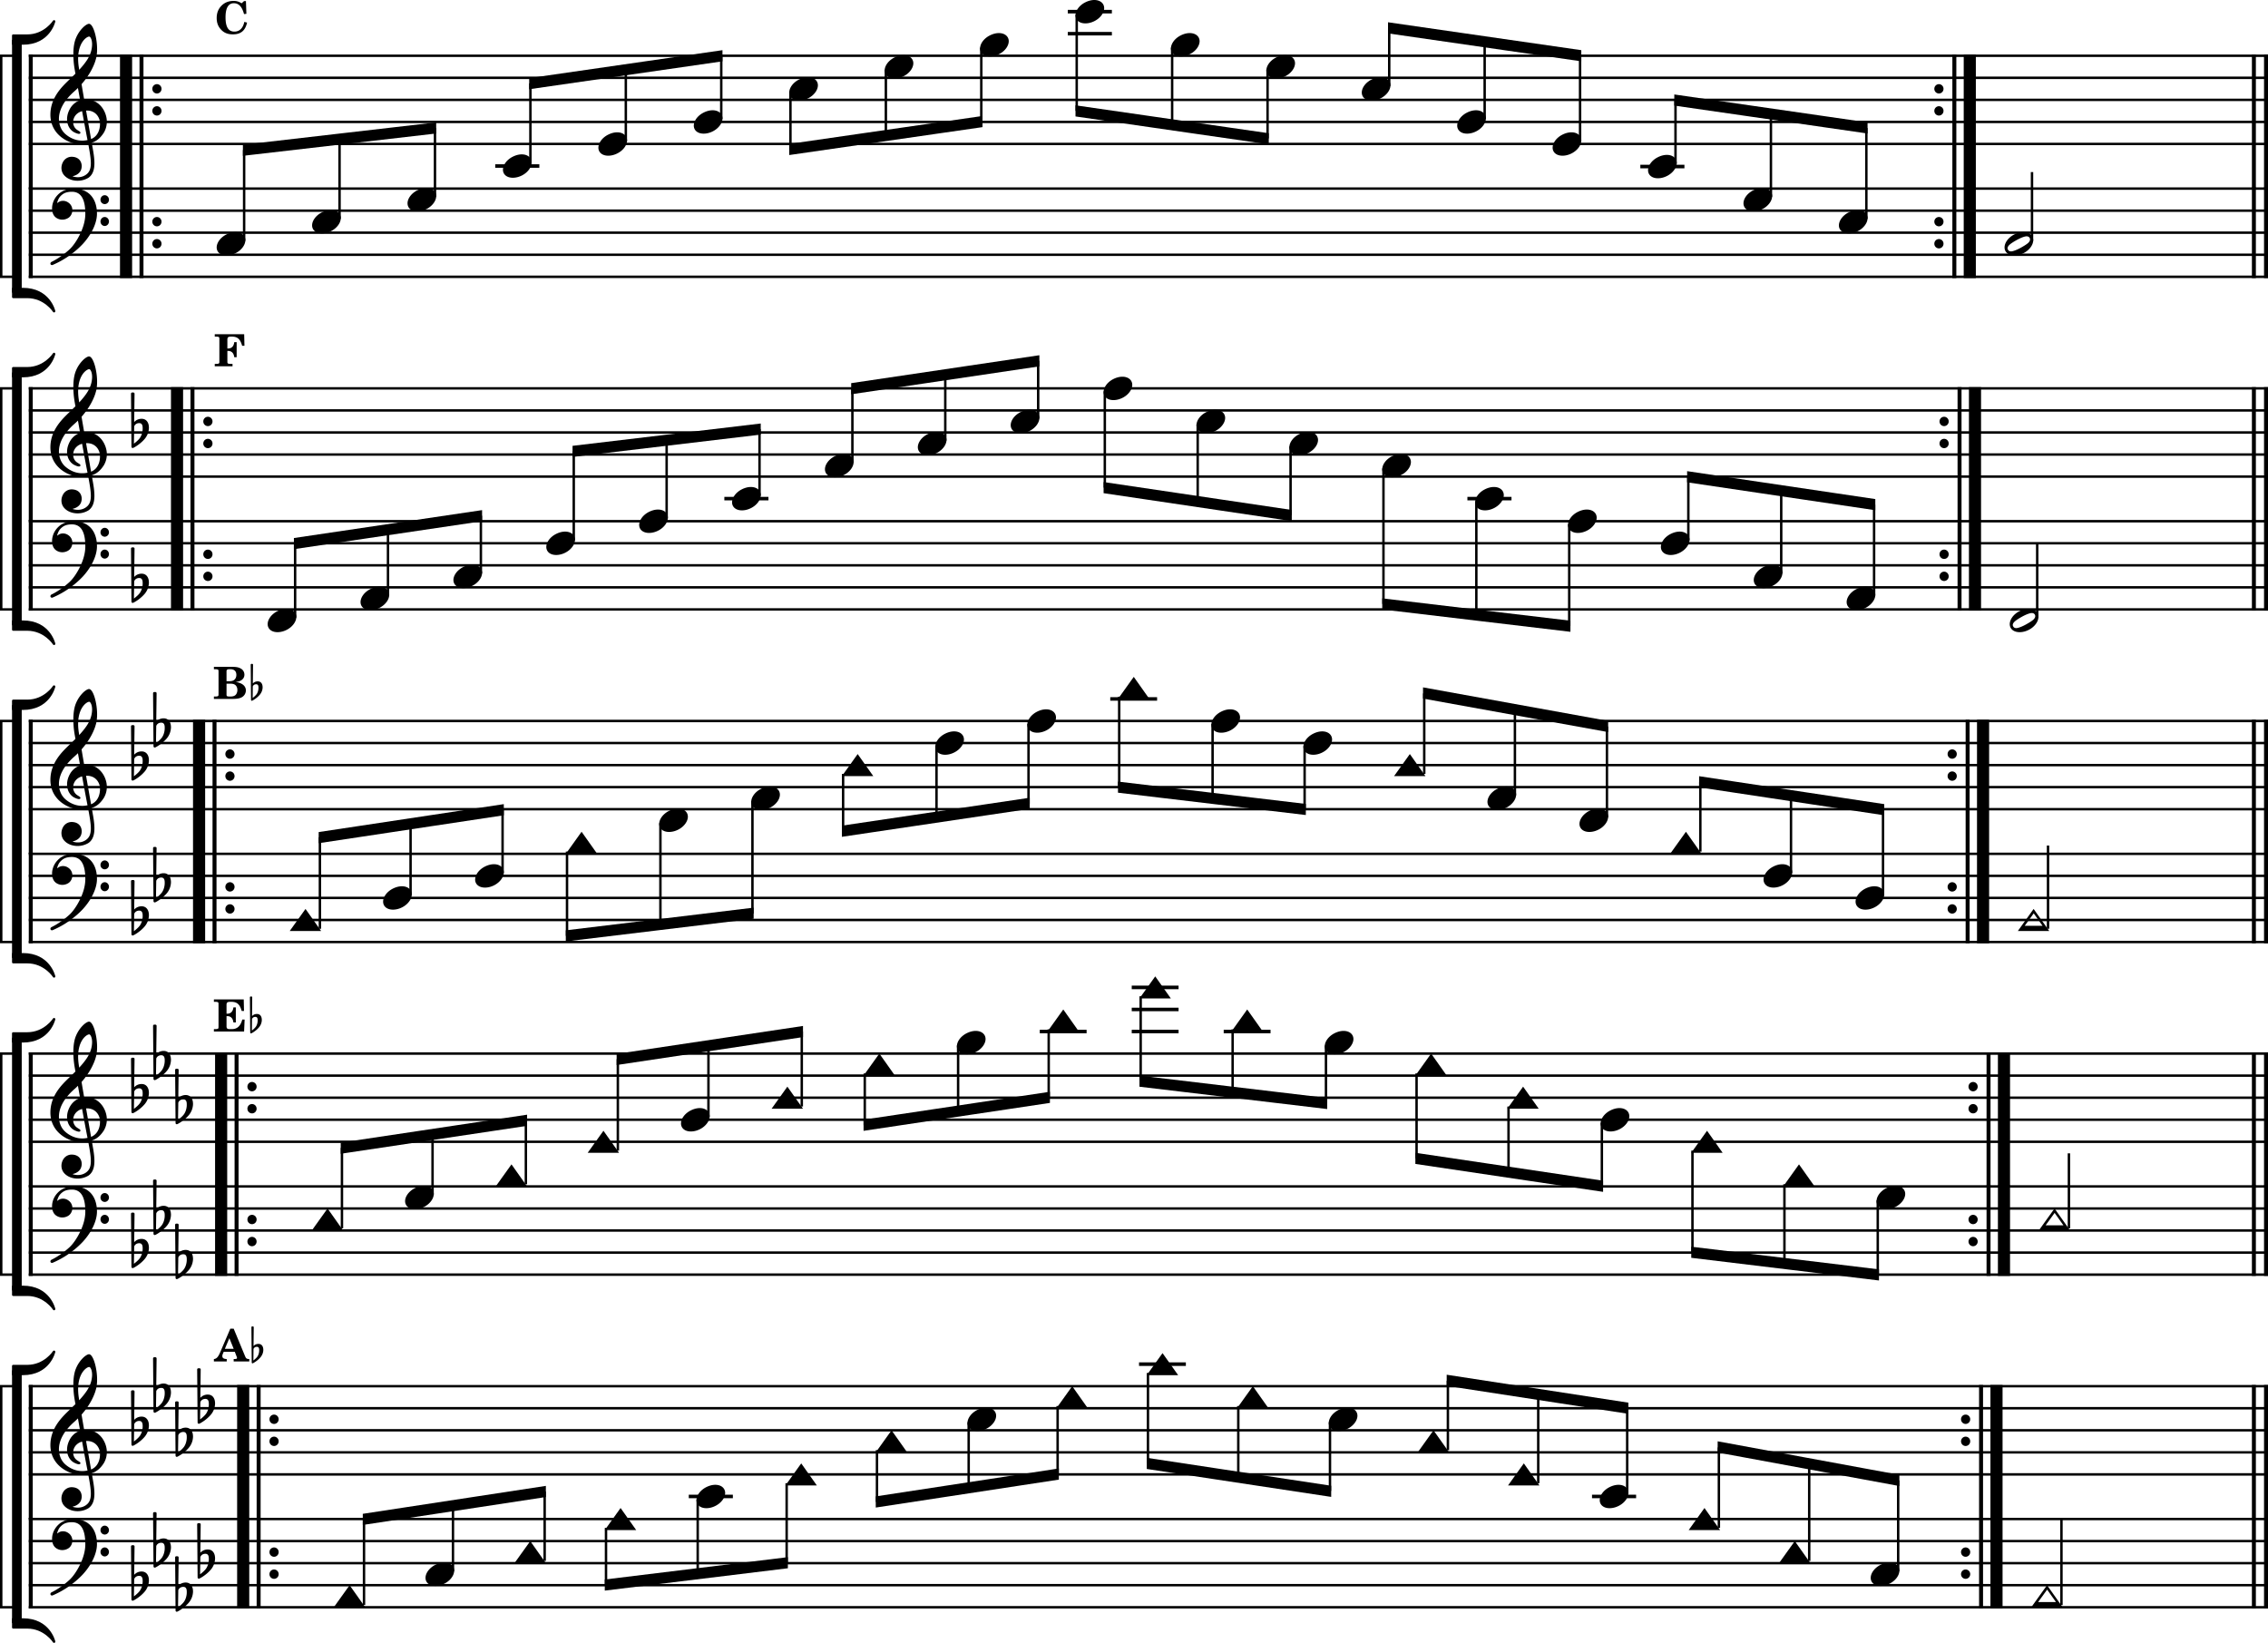 <svg xmlns="http://www.w3.org/2000/svg" width="2550.59" height="1847.51" version="1.2"><path fill="none" stroke="#000" stroke-linejoin="bevel" stroke-width="2.73" d="M32.37 62.7h2518.22M32.37 87.5h2518.22M32.37 112.3h2518.22M32.37 137.1h2518.22M32.37 161.9h2518.22M32.37 212.08h2518.22M32.37 236.88h2518.22M32.37 261.68h2518.22M32.37 286.48h2518.22M32.37 311.28h2518.22M32.37 436.74h2518.22M32.37 461.54h2518.22M32.37 486.34h2518.22M32.37 511.14h2518.22M32.37 535.94h2518.22M32.37 586.12h2518.22M32.37 610.92h2518.22M32.37 635.72h2518.22M32.37 660.52h2518.22M32.37 685.32h2518.22M32.37 810.78h2518.22M32.37 835.58h2518.22M32.37 860.38h2518.22M32.37 885.18h2518.22M32.37 909.98h2518.22M32.37 960.16h2518.22M32.37 984.96h2518.22m-2518.22 24.8h2518.22m-2518.22 24.8h2518.22m-2518.22 24.8h2518.22M32.37 1184.8h2518.22M32.37 1209.6h2518.22M32.37 1234.4h2518.22M32.37 1259.2h2518.22M32.37 1284h2518.22M32.37 1334.2h2518.22M32.37 1359h2518.22M32.37 1383.8h2518.22M32.37 1408.6h2518.22M32.37 1433.4h2518.22M32.37 1558.85h2518.22m-2518.22 24.8h2518.22m-2518.22 24.8h2518.22m-2518.22 24.8h2518.22m-2518.22 24.8h2518.22M32.37 1708.24h2518.22m-2518.22 24.8h2518.22m-2518.22 24.8h2518.22m-2518.22 24.8h2518.22m-2518.22 24.8h2518.22" class="StaffLines"/><path fill="none" stroke="#000" stroke-linejoin="bevel" stroke-width="4.46" d="M34.6 210.72v101.93" class="BarLine"/><path fill="none" stroke="#000" stroke-linejoin="bevel" stroke-width="13.64" d="M141.76 210.72v101.93" class="BarLine"/><path fill="none" stroke="#000" stroke-linejoin="bevel" stroke-width="4.46" d="M159.12 210.72v101.93" class="BarLine"/><path d="M181.63 249.28a5.2 5.2 0 0 0-5.16-5.26 5.2 5.2 0 0 0-5.15 5.26 5.2 5.2 0 0 0 5.15 5.25 5.2 5.2 0 0 0 5.16-5.25m0 24.8a5.2 5.2 0 0 0-5.16-5.26 5.2 5.2 0 0 0-5.15 5.26 5.2 5.2 0 0 0 5.15 5.25 5.2 5.2 0 0 0 5.16-5.25m2004.03-24.8a5.2 5.2 0 0 0-5.15-5.26 5.2 5.2 0 0 0-5.16 5.26 5.2 5.2 0 0 0 5.16 5.25 5.2 5.2 0 0 0 5.15-5.25m0 24.8a5.2 5.2 0 0 0-5.15-5.26 5.2 5.2 0 0 0-5.16 5.26 5.2 5.2 0 0 0 5.16 5.25 5.2 5.2 0 0 0 5.15-5.25" class="BarLine" style="stroke-width:.992"/><path fill="none" stroke="#000" stroke-linejoin="bevel" stroke-width="4.46" d="M2197.86 210.72v101.93" class="BarLine"/><path fill="none" stroke="#000" stroke-linejoin="bevel" stroke-width="13.64" d="M2215.22 210.72v101.93" class="BarLine"/><path fill="none" stroke="#000" stroke-linejoin="bevel" stroke-width="4.46" d="M2534.72 210.72v101.93m13.64-101.93v101.93M34.6 584.76v101.92" class="BarLine"/><path fill="none" stroke="#000" stroke-linejoin="bevel" stroke-width="13.64" d="M199.09 584.76v101.92" class="BarLine"/><path fill="none" stroke="#000" stroke-linejoin="bevel" stroke-width="4.46" d="M216.45 584.76v101.92" class="BarLine"/><path d="M238.97 623.32a5.2 5.2 0 0 0-5.16-5.26 5.2 5.2 0 0 0-5.16 5.26 5.2 5.2 0 0 0 5.16 5.25 5.2 5.2 0 0 0 5.16-5.25m0 24.8a5.2 5.2 0 0 0-5.16-5.26 5.2 5.2 0 0 0-5.16 5.26 5.2 5.2 0 0 0 5.16 5.25 5.2 5.2 0 0 0 5.16-5.25m1952.53-24.8a5.2 5.2 0 0 0-5.15-5.26 5.2 5.2 0 0 0-5.16 5.26 5.2 5.2 0 0 0 5.16 5.25 5.2 5.2 0 0 0 5.15-5.25m0 24.8a5.2 5.2 0 0 0-5.15-5.26 5.2 5.2 0 0 0-5.16 5.26 5.2 5.2 0 0 0 5.16 5.25 5.2 5.2 0 0 0 5.15-5.25" class="BarLine" style="stroke-width:.992"/><path fill="none" stroke="#000" stroke-linejoin="bevel" stroke-width="4.46" d="M2203.7 584.76v101.92" class="BarLine"/><path fill="none" stroke="#000" stroke-linejoin="bevel" stroke-width="13.64" d="M2221.07 584.76v101.92" class="BarLine"/><path fill="none" stroke="#000" stroke-linejoin="bevel" stroke-width="4.46" d="M2534.72 584.76v101.92m13.64-101.92v101.92M34.6 958.79v101.93" class="BarLine"/><path fill="none" stroke="#000" stroke-linejoin="bevel" stroke-width="13.64" d="M223.89 958.79v101.93" class="BarLine"/><path fill="none" stroke="#000" stroke-linejoin="bevel" stroke-width="4.46" d="M241.25 958.79v101.93" class="BarLine"/><path d="M263.77 997.36a5.2 5.2 0 0 0-5.16-5.26 5.2 5.2 0 0 0-5.16 5.26 5.2 5.2 0 0 0 5.16 5.25 5.2 5.2 0 0 0 5.16-5.25m0 24.8a5.2 5.2 0 0 0-5.16-5.26 5.2 5.2 0 0 0-5.16 5.26 5.2 5.2 0 0 0 5.16 5.25 5.2 5.2 0 0 0 5.16-5.25m1936.83-24.8a5.2 5.2 0 0 0-5.16-5.26 5.2 5.2 0 0 0-5.16 5.26 5.2 5.2 0 0 0 5.16 5.25 5.2 5.2 0 0 0 5.15-5.25m.01 24.8a5.2 5.2 0 0 0-5.16-5.26 5.2 5.2 0 0 0-5.16 5.26 5.2 5.2 0 0 0 5.16 5.25 5.2 5.2 0 0 0 5.15-5.25" class="BarLine" style="stroke-width:.992"/><path fill="none" stroke="#000" stroke-linejoin="bevel" stroke-width="4.46" d="M2212.79 958.79v101.93" class="BarLine"/><path fill="none" stroke="#000" stroke-linejoin="bevel" stroke-width="13.64" d="M2230.15 958.79v101.93" class="BarLine"/><path fill="none" stroke="#000" stroke-linejoin="bevel" stroke-width="4.46" d="M2534.72 958.79v101.93m13.64-101.93v101.93M34.6 1332.83v101.93" class="BarLine"/><path fill="none" stroke="#000" stroke-linejoin="bevel" stroke-width="13.64" d="M248.69 1332.83v101.93" class="BarLine"/><path fill="none" stroke="#000" stroke-linejoin="bevel" stroke-width="4.46" d="M266.05 1332.83v101.93" class="BarLine"/><path d="M288.57 1371.4a5.2 5.2 0 0 0-5.16-5.26 5.2 5.2 0 0 0-5.16 5.26 5.2 5.2 0 0 0 5.16 5.25 5.2 5.2 0 0 0 5.16-5.25m0 24.8a5.2 5.2 0 0 0-5.16-5.26 5.2 5.2 0 0 0-5.16 5.26 5.2 5.2 0 0 0 5.16 5.25 5.2 5.2 0 0 0 5.16-5.25m1935.53-24.8a5.2 5.2 0 0 0-5.15-5.26 5.2 5.2 0 0 0-5.16 5.26 5.2 5.2 0 0 0 5.16 5.25 5.2 5.2 0 0 0 5.15-5.25m0 24.8a5.2 5.2 0 0 0-5.15-5.26 5.2 5.2 0 0 0-5.16 5.26 5.2 5.2 0 0 0 5.16 5.25 5.2 5.2 0 0 0 5.15-5.25" class="BarLine" style="stroke-width:.992"/><path fill="none" stroke="#000" stroke-linejoin="bevel" stroke-width="4.46" d="M2236.3 1332.83v101.93" class="BarLine"/><path fill="none" stroke="#000" stroke-linejoin="bevel" stroke-width="13.64" d="M2253.67 1332.83v101.93" class="BarLine"/><path fill="none" stroke="#000" stroke-linejoin="bevel" stroke-width="4.46" d="M2534.72 1332.83v101.93m13.64-101.93v101.93M34.6 1706.87v101.93" class="BarLine"/><path fill="none" stroke="#000" stroke-linejoin="bevel" stroke-width="13.64" d="M273.49 1706.87v101.93" class="BarLine"/><path fill="none" stroke="#000" stroke-linejoin="bevel" stroke-width="4.46" d="M290.86 1706.87v101.93" class="BarLine"/><path d="M313.37 1745.44a5.2 5.2 0 0 0-5.16-5.26 5.2 5.2 0 0 0-5.16 5.26 5.2 5.2 0 0 0 5.16 5.25 5.2 5.2 0 0 0 5.16-5.25m0 24.8a5.2 5.2 0 0 0-5.16-5.26 5.2 5.2 0 0 0-5.16 5.26 5.2 5.2 0 0 0 5.16 5.25 5.2 5.2 0 0 0 5.16-5.25m1902.33-24.8a5.2 5.2 0 0 0-5.16-5.26 5.2 5.2 0 0 0-5.16 5.26 5.2 5.2 0 0 0 5.16 5.25 5.2 5.2 0 0 0 5.15-5.25m.01 24.8a5.2 5.2 0 0 0-5.16-5.26 5.2 5.2 0 0 0-5.16 5.26 5.2 5.2 0 0 0 5.16 5.25 5.2 5.2 0 0 0 5.15-5.25" class="BarLine" style="stroke-width:.992"/><path fill="none" stroke="#000" stroke-linejoin="bevel" stroke-width="4.46" d="M2227.9 1706.87v101.93" class="BarLine"/><path fill="none" stroke="#000" stroke-linejoin="bevel" stroke-width="13.64" d="M2245.26 1706.87v101.93" class="BarLine"/><path fill="none" stroke="#000" stroke-linejoin="bevel" stroke-width="4.46" d="M2534.72 1706.87v101.93m13.64-101.93v101.93M34.6 61.34v150.74" class="BarLine"/><path fill="none" stroke="#000" stroke-linejoin="bevel" stroke-width="13.64" d="M141.76 61.34v150.74" class="BarLine"/><path fill="none" stroke="#000" stroke-linejoin="bevel" stroke-width="4.46" d="M159.12 61.34v150.74" class="BarLine"/><path d="M181.63 99.9a5.2 5.2 0 0 0-5.16-5.26 5.2 5.2 0 0 0-5.15 5.25 5.2 5.2 0 0 0 5.15 5.26 5.2 5.2 0 0 0 5.16-5.26m0 24.81a5.2 5.2 0 0 0-5.16-5.26 5.2 5.2 0 0 0-5.15 5.25 5.2 5.2 0 0 0 5.15 5.26 5.2 5.2 0 0 0 5.16-5.26M2185.66 99.9a5.2 5.2 0 0 0-5.15-5.26 5.2 5.2 0 0 0-5.16 5.25 5.2 5.2 0 0 0 5.16 5.26 5.2 5.2 0 0 0 5.15-5.26m0 24.81a5.2 5.2 0 0 0-5.15-5.26 5.2 5.2 0 0 0-5.16 5.25 5.2 5.2 0 0 0 5.16 5.26 5.2 5.2 0 0 0 5.15-5.26" class="BarLine" style="stroke-width:.992"/><path fill="none" stroke="#000" stroke-linejoin="bevel" stroke-width="4.46" d="M2197.86 61.34v150.74" class="BarLine"/><path fill="none" stroke="#000" stroke-linejoin="bevel" stroke-width="13.64" d="M2215.22 61.34v150.74" class="BarLine"/><path fill="none" stroke="#000" stroke-linejoin="bevel" stroke-width="4.46" d="M2534.72 61.34v150.74m13.64-150.74v150.74M34.6 435.37v150.75" class="BarLine"/><path fill="none" stroke="#000" stroke-linejoin="bevel" stroke-width="13.64" d="M199.09 435.37v150.75" class="BarLine"/><path fill="none" stroke="#000" stroke-linejoin="bevel" stroke-width="4.46" d="M216.45 435.37v150.75" class="BarLine"/><path d="M238.97 473.93a5.2 5.2 0 0 0-5.16-5.26 5.2 5.2 0 0 0-5.16 5.26 5.2 5.2 0 0 0 5.16 5.26 5.2 5.2 0 0 0 5.16-5.26m0 24.8a5.2 5.2 0 0 0-5.16-5.26 5.2 5.2 0 0 0-5.16 5.26 5.2 5.2 0 0 0 5.16 5.26 5.2 5.2 0 0 0 5.16-5.26m1952.53-24.8a5.2 5.2 0 0 0-5.15-5.26 5.2 5.2 0 0 0-5.16 5.26 5.2 5.2 0 0 0 5.16 5.26 5.2 5.2 0 0 0 5.15-5.26m0 24.8a5.2 5.2 0 0 0-5.15-5.26 5.2 5.2 0 0 0-5.16 5.26 5.2 5.2 0 0 0 5.16 5.26 5.2 5.2 0 0 0 5.15-5.26" class="BarLine" style="stroke-width:.992"/><path fill="none" stroke="#000" stroke-linejoin="bevel" stroke-width="4.46" d="M2203.7 435.37v150.75" class="BarLine"/><path fill="none" stroke="#000" stroke-linejoin="bevel" stroke-width="13.64" d="M2221.07 435.37v150.75" class="BarLine"/><path fill="none" stroke="#000" stroke-linejoin="bevel" stroke-width="4.46" d="M2534.72 435.37v150.75m13.64-150.75v150.75M34.6 809.4v150.76" class="BarLine"/><path fill="none" stroke="#000" stroke-linejoin="bevel" stroke-width="13.64" d="M223.89 809.4v150.76" class="BarLine"/><path fill="none" stroke="#000" stroke-linejoin="bevel" stroke-width="4.46" d="M241.25 809.4v150.76" class="BarLine"/><path d="M263.77 847.98a5.2 5.2 0 0 0-5.16-5.26 5.2 5.2 0 0 0-5.16 5.26 5.2 5.2 0 0 0 5.16 5.25 5.2 5.2 0 0 0 5.16-5.25m0 24.8a5.2 5.2 0 0 0-5.16-5.26 5.2 5.2 0 0 0-5.16 5.26 5.2 5.2 0 0 0 5.16 5.25 5.2 5.2 0 0 0 5.16-5.25m1936.83-24.8a5.2 5.2 0 0 0-5.16-5.26 5.2 5.2 0 0 0-5.16 5.26 5.2 5.2 0 0 0 5.16 5.25 5.2 5.2 0 0 0 5.15-5.25m.01 24.8a5.2 5.2 0 0 0-5.16-5.26 5.2 5.2 0 0 0-5.16 5.26 5.2 5.2 0 0 0 5.16 5.25 5.2 5.2 0 0 0 5.15-5.25" class="BarLine" style="stroke-width:.992"/><path fill="none" stroke="#000" stroke-linejoin="bevel" stroke-width="4.46" d="M2212.79 809.4v150.76" class="BarLine"/><path fill="none" stroke="#000" stroke-linejoin="bevel" stroke-width="13.64" d="M2230.15 809.4v150.76" class="BarLine"/><path fill="none" stroke="#000" stroke-linejoin="bevel" stroke-width="4.46" d="M2534.72 809.4v150.76m13.64-150.76v150.76M34.6 1183.45v150.75" class="BarLine"/><path fill="none" stroke="#000" stroke-linejoin="bevel" stroke-width="13.64" d="M248.69 1183.45v150.75" class="BarLine"/><path fill="none" stroke="#000" stroke-linejoin="bevel" stroke-width="4.46" d="M266.05 1183.45v150.75" class="BarLine"/><path d="M288.57 1222a5.2 5.2 0 0 0-5.16-5.25 5.2 5.2 0 0 0-5.16 5.26 5.2 5.2 0 0 0 5.16 5.25 5.2 5.2 0 0 0 5.16-5.25m0 24.79a5.2 5.2 0 0 0-5.16-5.25 5.2 5.2 0 0 0-5.16 5.26 5.2 5.2 0 0 0 5.16 5.25 5.2 5.2 0 0 0 5.16-5.25M2224.1 1222a5.2 5.2 0 0 0-5.15-5.25 5.2 5.2 0 0 0-5.16 5.26 5.2 5.2 0 0 0 5.16 5.25 5.2 5.2 0 0 0 5.15-5.25m0 24.79a5.2 5.2 0 0 0-5.15-5.25 5.2 5.2 0 0 0-5.16 5.26 5.2 5.2 0 0 0 5.16 5.25 5.2 5.2 0 0 0 5.15-5.25" class="BarLine" style="stroke-width:.992"/><path fill="none" stroke="#000" stroke-linejoin="bevel" stroke-width="4.46" d="M2236.3 1183.45v150.75" class="BarLine"/><path fill="none" stroke="#000" stroke-linejoin="bevel" stroke-width="13.64" d="M2253.67 1183.45v150.75" class="BarLine"/><path fill="none" stroke="#000" stroke-linejoin="bevel" stroke-width="4.46" d="M2534.72 1183.45v150.75m13.64-150.75v150.75M34.6 1557.49v150.75" class="BarLine"/><path fill="none" stroke="#000" stroke-linejoin="bevel" stroke-width="13.64" d="M273.49 1557.49v150.75" class="BarLine"/><path fill="none" stroke="#000" stroke-linejoin="bevel" stroke-width="4.46" d="M290.86 1557.49v150.75" class="BarLine"/><path d="M313.37 1596.05a5.2 5.2 0 0 0-5.16-5.26 5.2 5.2 0 0 0-5.16 5.26 5.2 5.2 0 0 0 5.16 5.25 5.2 5.2 0 0 0 5.16-5.25m0 24.8a5.2 5.2 0 0 0-5.16-5.26 5.2 5.2 0 0 0-5.16 5.26 5.2 5.2 0 0 0 5.16 5.25 5.2 5.2 0 0 0 5.16-5.25m1902.33-24.8a5.2 5.2 0 0 0-5.16-5.26 5.2 5.2 0 0 0-5.16 5.26 5.2 5.2 0 0 0 5.16 5.25 5.2 5.2 0 0 0 5.15-5.25m.01 24.8a5.2 5.2 0 0 0-5.16-5.26 5.2 5.2 0 0 0-5.16 5.26 5.2 5.2 0 0 0 5.16 5.25 5.2 5.2 0 0 0 5.15-5.25" class="BarLine" style="stroke-width:.992"/><path fill="none" stroke="#000" stroke-linejoin="bevel" stroke-width="4.46" d="M2227.9 1557.49v150.75" class="BarLine"/><path fill="none" stroke="#000" stroke-linejoin="bevel" stroke-width="13.64" d="M2245.26 1557.49v150.75" class="BarLine"/><path fill="none" stroke="#000" stroke-linejoin="bevel" stroke-width="4.46" d="M2534.72 1557.49v150.75m13.64-150.75v150.75" class="BarLine"/><path fill="none" stroke="#000" stroke-linejoin="bevel" stroke-width="3.97" d="M1844.72 187.28h49.59m-1337.37-.58h49.6m594.29-148.8h49.59m-49.59-24.8h49.59M814.6 560.74h49.6m786.04 0h49.59M1248.6 785.98h52.67M1169.33 1160H1222m50.75 0h52.67m-52.67-24.8h52.67m-52.67-24.8h52.67m50.76 49.6h52.67m-654.26 522.85h49.59m456.77-148.8h52.67m456.76 148.8h49.59" class="LedgerLine"/><path fill="none" stroke="#000" stroke-linejoin="bevel" stroke-width="2.73" d="M274.55 270.9V168.69m107.31 77.41v-89.82m107.32 65.02v-77.42m107.31 39.64V93.7m107.31 65.02V78.2m107.32 55.72V62.7m77.81 40.53v64.87m107.32-89.67v74.17m107.31-98.97v83.47m107.32-120.67V124.7m107.31-71.07v86.57m107.31-61.77v77.27m136.82-58.98V31.7m107.32 102.22V47.2m107.31 111.52V62.7m107.32 121.4v-71.22m107.31 108.42v-92.92M2098.9 246.1V143.89m186.29 127.01v-77.42M331.88 694.55v-83.63m104.46 58.83v-74.33m104.45 49.53v-65.03m104.46 27.83V507.29m104.45 75.66v-88.06m104.45 62.67v-75.07m104.45 37.87v-83.62m104.46 58.82v-74.32m104.46 49.52v-65.02m74.95 34.33v108.27m104.45-71.07v86.57m104.46-61.77v77.27m104.45-52.47v152.26m104.46-115.06v127.46m104.45-102.08v114.48m133.96-96.18v-71.23m104.45 108.43v-92.93m104.45 117.73V567.52m183.44 127.03v-83.63M359.76 1044.48V941.56m101.96 65.02v-80.41m103.48 55.61v-71.22m72.47 47.12v94.78M742.7 925.7v114.08M846.2 900.9v126.38M948.15 870.3v64.48m105.04-95.88v80.26m103.49-105.06v89.68m101.96-120.28v101.68m105.03-71.08v83.57m103.5-58.77v71.08m134.53-39.68v-90.52m101.97 114.62v-96.16m103.49 120.96V816.98m105.04 140.7v-78.12m101.95 102.22v-86.84m103.5 111.64v-96.02m185.55 133.92v-93.62M384.56 1381.32v-90.52m101.89 52.62v-67.9m104.95 56.2v-71.92m103.43 34.13V1191m101.89 65.04v-80.3m104.96 68.59V1160m70.84 47.13v58.28m104.97-89.66v73.93m101.88-92.15v76.88m103.43-114.08v95.48m103.42-58.28v70.59m104.96-52.37v64.86m101.89-33.48v95.48m103.42-58.28V1318m104.97-55.45v71.06m101.88-39.68v114.29m103.43-76.5v88.99m104.96-70.78v83.46m214.97-52.07V1297M409.36 1804.96v-96.72m100.04 58.82v-74.1m103.12 62.4v-78.12m69 40.92v64.32m103.11-96.29v83.7m100.04-101.92v89.7m101.58-126.9v58.28m103.12-89.66v73.93m100.03-92.15v76.88m101.59-114.08v101.68m101.58-64.48v79.87m103.12-61.65v77.26m132.61-45.88v-78.12m101.59 115.32v-99.7m100.04 111.41v-96.03m103.12 134.51v-90.52m101.58 127.72v-108.98m100.04 120.68v-102.22m183.63 140.12v-96.72" class="Stem"/><path d="M274.92 266.04c-1.78-3.27-5.55-5.06-10.11-5.06-3.38 0-7.05 1-10.62 2.88-6.55 3.47-10.51 9.32-10.51 14.38 0 1.4.3 2.78.99 4.07 1.78 3.27 5.55 4.96 10.12 4.96 3.37 0 7.04-.9 10.61-2.78 6.55-3.47 10.52-9.32 10.52-14.38a8.5 8.5 0 0 0-1-4.07m107.32-24.8c-1.79-3.27-5.56-5.06-10.12-5.06-3.37 0-7.04 1-10.61 2.88-6.55 3.47-10.52 9.32-10.52 14.38 0 1.4.3 2.78 1 4.07 1.78 3.27 5.55 4.96 10.11 4.96 3.37 0 7.04-.9 10.62-2.78 6.54-3.47 10.51-9.32 10.51-14.38a8.5 8.5 0 0 0-1-4.07m107.32-24.8c-1.78-3.27-5.55-5.06-10.11-5.06-3.38 0-7.05 1-10.62 2.88-6.55 3.47-10.51 9.32-10.51 14.38 0 1.4.3 2.78.99 4.07 1.78 3.27 5.55 4.96 10.12 4.96 3.37 0 7.04-.9 10.61-2.78 6.55-3.47 10.52-9.32 10.52-14.38a8.5 8.5 0 0 0-1-4.07m107.32-37.78c-1.79-3.27-5.56-5.06-10.12-5.06-3.37 0-7.04 1-10.61 2.88-6.55 3.47-10.52 9.32-10.52 14.38 0 1.39.3 2.78 1 4.07 1.78 3.27 5.55 4.96 10.11 4.96 3.37 0 7.04-.9 10.62-2.78 6.54-3.47 10.51-9.32 10.51-14.38a8.5 8.5 0 0 0-1-4.07m107.32-24.8c-1.78-3.27-5.55-5.06-10.12-5.06-3.37 0-7.04 1-10.61 2.88-6.55 3.47-10.51 9.32-10.51 14.38 0 1.39.3 2.78.99 4.07 1.78 3.27 5.55 4.96 10.12 4.96 3.37 0 7.04-.9 10.61-2.78 6.55-3.47 10.52-9.32 10.52-14.38a8.5 8.5 0 0 0-1-4.07m107.32-24.8c-1.79-3.27-5.56-5.06-10.12-5.06-3.37 0-7.04 1-10.61 2.88-6.55 3.47-10.52 9.32-10.52 14.38 0 1.39.3 2.78 1 4.07 1.78 3.27 5.55 4.96 10.11 4.96 3.37 0 7.04-.9 10.61-2.78 6.55-3.47 10.52-9.32 10.52-14.38a8.5 8.5 0 0 0-1-4.07m107.33-37.2c-1.8-3.27-5.56-5.06-10.12-5.06-3.38 0-7.05 1-10.62 2.88-6.54 3.47-10.51 9.32-10.51 14.38 0 1.39.3 2.78.99 4.07 1.78 3.27 5.55 4.96 10.12 4.96 3.37 0 7.04-.9 10.61-2.78 6.55-3.47 10.52-9.32 10.52-14.38a8.5 8.5 0 0 0-1-4.07m107.32-24.8c-1.8-3.27-5.56-5.06-10.12-5.06-3.38 0-7.05 1-10.62 2.88-6.54 3.47-10.51 9.32-10.51 14.38 0 1.39.3 2.78.99 4.07 1.78 3.27 5.55 4.96 10.12 4.96 3.37 0 7.04-.9 10.61-2.78 6.55-3.47 10.52-9.32 10.52-14.38a8.5 8.5 0 0 0-1-4.07m107.32-24.8c-1.78-3.27-5.55-5.06-10.11-5.06-3.38 0-7.05 1-10.62 2.88-6.55 3.47-10.51 9.32-10.51 14.38 0 1.39.3 2.78.99 4.07 1.78 3.27 5.55 4.96 10.12 4.96 3.37 0 7.04-.9 10.61-2.78 6.55-3.47 10.52-9.32 10.52-14.38a8.5 8.5 0 0 0-1-4.07m107.32-37.2c-1.8-3.27-5.56-5.06-10.12-5.06-3.38 0-7.05 1-10.62 2.88-6.54 3.47-10.51 9.32-10.51 14.38 0 1.39.3 2.78.99 4.07 1.78 3.27 5.55 4.96 10.12 4.96 3.37 0 7.04-.9 10.61-2.78 6.55-3.47 10.52-9.32 10.52-14.38a8.5 8.5 0 0 0-1-4.07m107.33 37.2c-1.8-3.27-5.56-5.06-10.12-5.06-3.38 0-7.05 1-10.62 2.88-6.54 3.47-10.51 9.32-10.51 14.38 0 1.39.3 2.78.99 4.07 1.78 3.27 5.55 4.96 10.12 4.96 3.37 0 7.04-.9 10.61-2.78 6.55-3.47 10.52-9.32 10.52-14.38a8.5 8.5 0 0 0-1-4.07m107.31 24.8c-1.78-3.27-5.55-5.06-10.11-5.06-3.38 0-7.05 1-10.62 2.88-6.55 3.47-10.51 9.32-10.51 14.38 0 1.39.3 2.78.99 4.07 1.78 3.27 5.55 4.96 10.12 4.96 3.37 0 7.04-.9 10.61-2.78 6.55-3.47 10.52-9.32 10.52-14.38a8.5 8.5 0 0 0-1-4.07m107.32 24.8c-1.78-3.27-5.55-5.06-10.11-5.06-3.38 0-7.05 1-10.62 2.88-6.55 3.47-10.51 9.32-10.51 14.38 0 1.39.3 2.78.99 4.07 1.78 3.27 5.55 4.96 10.12 4.96 3.37 0 7.04-.9 10.61-2.78 6.55-3.47 10.52-9.32 10.52-14.38a8.5 8.5 0 0 0-1-4.07m107.32 37.2c-1.8-3.27-5.56-5.06-10.12-5.06-3.38 0-7.05 1-10.62 2.88-6.54 3.47-10.51 9.32-10.51 14.38 0 1.39.3 2.78.99 4.07 1.78 3.27 5.55 4.96 10.12 4.96 3.37 0 7.04-.9 10.61-2.78 6.55-3.47 10.52-9.32 10.52-14.38a8.5 8.5 0 0 0-1-4.07m107.33 24.8c-1.8-3.27-5.56-5.06-10.12-5.06-3.38 0-7.05 1-10.62 2.88-6.54 3.47-10.51 9.32-10.51 14.38 0 1.39.3 2.78.99 4.07 1.78 3.27 5.55 4.96 10.12 4.96 3.37 0 7.04-.9 10.61-2.78 6.55-3.47 10.52-9.32 10.52-14.38a8.5 8.5 0 0 0-1-4.07m107.31 25.38c-1.78-3.27-5.55-5.06-10.11-5.06-3.38 0-7.05 1-10.62 2.88-6.55 3.47-10.51 9.32-10.51 14.38 0 1.4.3 2.78.99 4.07 1.78 3.27 5.55 4.96 10.12 4.96 3.37 0 7.04-.9 10.61-2.78 6.55-3.47 10.52-9.32 10.52-14.38a8.5 8.5 0 0 0-1-4.07m107.32 37.2c-1.78-3.27-5.55-5.06-10.11-5.06-3.38 0-7.05 1-10.62 2.88-6.55 3.47-10.51 9.32-10.51 14.38 0 1.4.3 2.78.99 4.07 1.78 3.27 5.55 4.96 10.12 4.96 3.37 0 7.04-.9 10.61-2.78 6.55-3.47 10.52-9.32 10.52-14.38a8.5 8.5 0 0 0-1-4.07m107.32 24.8c-1.8-3.27-5.56-5.06-10.12-5.06-3.38 0-7.05 1-10.62 2.88-6.54 3.47-10.51 9.32-10.51 14.38 0 1.4.3 2.78.99 4.07 1.78 3.27 5.55 4.96 10.12 4.96 3.37 0 7.04-.9 10.61-2.78 6.55-3.47 10.52-9.32 10.52-14.38a8.5 8.5 0 0 0-1-4.07m186.3 24.8c-1.8-3.27-5.56-5.06-10.12-5.06-3.38 0-7.05 1-10.62 2.88-6.54 3.47-10.51 9.32-10.51 14.38 0 1.4.3 2.78.99 4.07 1.78 3.27 5.55 4.96 10.12 4.96 3.37 0 7.04-.9 10.61-2.78 6.55-3.47 10.52-9.32 10.52-14.38a8.5 8.5 0 0 0-1-4.07m-4.26 6.75c-1.69 1.68-5.06 3.77-8.63 5.75-3.57 1.98-7.14 3.47-9.52 3.97-.5.1-1 .2-1.5.2-1.58 0-2.77-.6-3.46-1.89-.3-.5-.5-1.09-.5-1.68 0-1.1.7-2.39 1.79-3.48 1.68-1.68 4.96-3.77 8.53-5.75 3.57-1.98 7.14-3.47 9.52-3.97.5-.1 1-.2 1.49-.2 1.58 0 2.87.6 3.57 1.89.3.5.4 1.09.4 1.68 0 1.1-.6 2.29-1.7 3.48M332.26 689.68c-1.79-3.27-5.56-5.06-10.12-5.06-3.37 0-7.04 1-10.61 2.88-6.55 3.47-10.52 9.32-10.52 14.38 0 1.4.3 2.78 1 4.07 1.78 3.27 5.55 4.96 10.11 4.96 3.37 0 7.04-.9 10.62-2.78 6.54-3.47 10.51-9.32 10.51-14.38a8.5 8.5 0 0 0-1-4.07m104.46-24.8c-1.78-3.27-5.55-5.06-10.12-5.06-3.37 0-7.04 1-10.61 2.88-6.55 3.47-10.51 9.32-10.51 14.38 0 1.4.3 2.78.99 4.07 1.78 3.27 5.55 4.96 10.12 4.96 3.37 0 7.04-.9 10.61-2.78 6.55-3.47 10.52-9.32 10.52-14.38a8.5 8.5 0 0 0-1-4.07m104.46-24.8c-1.79-3.27-5.56-5.06-10.12-5.06-3.37 0-7.04 1-10.61 2.88-6.55 3.47-10.52 9.32-10.52 14.38 0 1.4.3 2.78 1 4.07 1.78 3.27 5.55 4.96 10.11 4.96 3.37 0 7.04-.9 10.61-2.78 6.55-3.47 10.52-9.32 10.52-14.38a8.5 8.5 0 0 0-1-4.07m104.46-37.2c-1.78-3.27-5.55-5.06-10.12-5.06-3.37 0-7.04 1-10.61 2.88-6.55 3.47-10.52 9.32-10.52 14.38 0 1.4.3 2.78 1 4.07 1.78 3.27 5.55 4.96 10.11 4.96 3.38 0 7.05-.9 10.62-2.78 6.55-3.47 10.51-9.32 10.51-14.38a8.5 8.5 0 0 0-.99-4.07m104.46-24.8c-1.79-3.27-5.56-5.06-10.12-5.06-3.38 0-7.05 1-10.62 2.88-6.54 3.47-10.51 9.32-10.51 14.38 0 1.4.3 2.78.99 4.07 1.79 3.27 5.56 4.96 10.12 4.96 3.37 0 7.04-.9 10.61-2.78 6.55-3.47 10.52-9.32 10.52-14.38a8.5 8.5 0 0 0-1-4.07m104.47-25.38c-1.8-3.28-5.56-5.06-10.12-5.06-3.38 0-7.05 1-10.62 2.88-6.54 3.47-10.51 9.32-10.51 14.38 0 1.39.3 2.78.99 4.07 1.78 3.27 5.55 4.96 10.12 4.96 3.37 0 7.04-.9 10.61-2.78 6.55-3.47 10.52-9.33 10.52-14.38a8.5 8.5 0 0 0-1-4.07m104.46-37.2c-1.8-3.28-5.56-5.06-10.12-5.06-3.38 0-7.05.99-10.62 2.87-6.54 3.48-10.51 9.33-10.51 14.39 0 1.39.3 2.78.99 4.07 1.78 3.27 5.55 4.96 10.12 4.96 3.37 0 7.04-.9 10.61-2.78 6.55-3.47 10.52-9.33 10.52-14.39a8.5 8.5 0 0 0-1-4.06m104.45-24.8c-1.78-3.28-5.55-5.06-10.11-5.06-3.38 0-7.05.99-10.62 2.87-6.55 3.48-10.51 9.33-10.51 14.39 0 1.39.3 2.78.99 4.07 1.78 3.27 5.55 4.96 10.12 4.96 3.37 0 7.04-.9 10.61-2.78 6.55-3.47 10.52-9.33 10.52-14.39a8.5 8.5 0 0 0-1-4.06m104.47-24.8c-1.8-3.28-5.56-5.06-10.12-5.06-3.38 0-7.05.99-10.62 2.87-6.55 3.48-10.51 9.33-10.51 14.39 0 1.39.3 2.78.99 4.07 1.78 3.27 5.55 4.96 10.12 4.96 3.37 0 7.04-.9 10.61-2.78 6.55-3.47 10.52-9.33 10.52-14.39a8.5 8.5 0 0 0-1-4.06m104.46-37.2c-1.8-3.28-5.56-5.06-10.12-5.06-3.38 0-7.05.99-10.62 2.87-6.54 3.48-10.51 9.33-10.51 14.39 0 1.39.3 2.78.99 4.07 1.78 3.27 5.55 4.96 10.12 4.96 3.37 0 7.04-.9 10.61-2.78 6.55-3.47 10.52-9.33 10.52-14.39a8.5 8.5 0 0 0-1-4.06m104.46 37.2c-1.78-3.28-5.55-5.06-10.11-5.06-3.38 0-7.05.99-10.62 2.87-6.54 3.48-10.51 9.33-10.51 14.39 0 1.39.3 2.78.99 4.07 1.78 3.27 5.55 4.96 10.12 4.96 3.37 0 7.04-.9 10.61-2.78 6.55-3.47 10.52-9.33 10.52-14.39a8.5 8.5 0 0 0-1-4.06m104.46 24.8c-1.8-3.28-5.56-5.06-10.12-5.06-3.38 0-7.05.99-10.62 2.87-6.54 3.48-10.51 9.33-10.51 14.39 0 1.39.3 2.78.99 4.07 1.78 3.27 5.55 4.96 10.12 4.96 3.37 0 7.04-.9 10.61-2.78 6.55-3.47 10.52-9.33 10.52-14.39a8.5 8.5 0 0 0-1-4.06m104.46 24.8c-1.78-3.28-5.55-5.06-10.11-5.06-3.38 0-7.05.99-10.62 2.87-6.55 3.48-10.51 9.33-10.51 14.39 0 1.39.3 2.78.99 4.07 1.78 3.27 5.55 4.96 10.12 4.96 3.37 0 7.04-.9 10.61-2.78 6.55-3.47 10.52-9.33 10.52-14.39a8.5 8.5 0 0 0-1-4.06m104.45 37.2c-1.78-3.28-5.55-5.06-10.11-5.06-3.38 0-7.05 1-10.62 2.88-6.55 3.47-10.51 9.32-10.51 14.38 0 1.39.3 2.78.99 4.07 1.78 3.27 5.55 4.96 10.12 4.96 3.37 0 7.04-.9 10.61-2.78 6.55-3.47 10.52-9.33 10.52-14.38a8.5 8.5 0 0 0-1-4.07m104.47 25.38c-1.8-3.27-5.56-5.06-10.12-5.06-3.38 0-7.05 1-10.62 2.88-6.55 3.47-10.51 9.32-10.51 14.38 0 1.4.3 2.78.99 4.07 1.78 3.27 5.55 4.96 10.12 4.96 3.37 0 7.04-.9 10.61-2.78 6.55-3.47 10.52-9.32 10.52-14.38a8.5 8.5 0 0 0-1-4.07m104.46 24.8c-1.8-3.27-5.56-5.06-10.12-5.06-3.38 0-7.05 1-10.62 2.88-6.54 3.47-10.51 9.32-10.51 14.38 0 1.4.3 2.78.99 4.07 1.78 3.27 5.55 4.96 10.12 4.96 3.37 0 7.04-.9 10.61-2.78 6.55-3.47 10.52-9.32 10.52-14.38a8.5 8.5 0 0 0-1-4.07m104.46 37.2c-1.8-3.27-5.56-5.06-10.12-5.06-3.38 0-7.05 1-10.62 2.88-6.54 3.47-10.51 9.32-10.51 14.38 0 1.4.3 2.78.99 4.07 1.78 3.27 5.55 4.96 10.12 4.96 3.37 0 7.04-.9 10.61-2.78 6.55-3.47 10.52-9.32 10.52-14.38a8.5 8.5 0 0 0-1-4.07m104.47 24.8c-1.8-3.27-5.56-5.06-10.12-5.06-3.38 0-7.05 1-10.62 2.88-6.54 3.47-10.51 9.32-10.51 14.38 0 1.4.3 2.78.99 4.07 1.78 3.27 5.55 4.96 10.12 4.96 3.37 0 7.04-.9 10.61-2.78 6.55-3.47 10.52-9.32 10.52-14.38a8.5 8.5 0 0 0-1-4.07m183.43 24.8c-1.78-3.27-5.55-5.06-10.11-5.06-3.38 0-7.05 1-10.62 2.88-6.54 3.47-10.51 9.32-10.51 14.38 0 1.4.3 2.78.99 4.07 1.78 3.27 5.55 4.96 10.12 4.96 3.37 0 7.04-.9 10.61-2.78 6.55-3.47 10.52-9.32 10.52-14.38a8.5 8.5 0 0 0-1-4.07m-4.26 6.75c-1.69 1.68-5.06 3.77-8.63 5.75-3.57 1.98-7.14 3.47-9.52 3.97-.5.1-1 .2-1.5.2-1.58 0-2.77-.6-3.46-1.89-.3-.5-.5-1.09-.5-1.69 0-1.09.7-2.38 1.79-3.47 1.68-1.68 4.96-3.77 8.53-5.75 3.57-1.98 7.14-3.47 9.52-3.97.5-.1 1-.2 1.49-.2 1.58 0 2.87.6 3.57 1.89.3.5.4 1.09.4 1.68 0 1.1-.6 2.29-1.7 3.48M343.57 1022.16l-17.76 24.8h35.32l-17.56-24.8m118.53-20.44c-1.8-3.27-5.56-5.06-10.13-5.06-3.37 0-7.04 1-10.61 2.88-6.55 3.47-10.51 9.32-10.51 14.38 0 1.4.3 2.78.99 4.07 1.78 3.27 5.55 4.96 10.12 4.96 3.37 0 7.04-.9 10.61-2.78 6.55-3.47 10.52-9.32 10.52-14.38a8.5 8.5 0 0 0-1-4.07m103.5-24.8c-1.79-3.27-5.56-5.06-10.12-5.06-3.37 0-7.04 1-10.61 2.88-6.55 3.47-10.52 9.32-10.52 14.38 0 1.4.3 2.78 1 4.07 1.78 3.27 5.55 4.96 10.11 4.96 3.37 0 7.04-.9 10.62-2.78 6.54-3.47 10.51-9.32 10.51-14.38a8.5 8.5 0 0 0-1-4.07m88.47-41.56-17.75 24.8h35.31l-17.56-24.8m118.53-21.02c-1.79-3.27-5.56-5.06-10.12-5.06-3.37 0-7.04 1-10.61 2.88-6.55 3.47-10.52 9.32-10.52 14.38 0 1.4.3 2.78 1 4.07 1.78 3.27 5.55 4.96 10.11 4.96 3.38 0 7.05-.9 10.62-2.78 6.54-3.47 10.51-9.32 10.51-14.38a8.5 8.5 0 0 0-.99-4.07m103.5-24.8c-1.8-3.27-5.56-5.06-10.12-5.06-3.38 0-7.05 1-10.62 2.88-6.54 3.47-10.51 9.32-10.51 14.38 0 1.4.3 2.78.99 4.07 1.78 3.27 5.55 4.96 10.12 4.96 3.37 0 7.04-.9 10.61-2.78 6.55-3.47 10.52-9.32 10.52-14.38a8.5 8.5 0 0 0-1-4.07m88.47-41.56-17.75 24.8h35.31l-17.56-24.8m118.53-20.44c-1.8-3.27-5.56-5.06-10.12-5.06-3.38 0-7.05 1-10.62 2.88-6.54 3.47-10.51 9.32-10.51 14.38 0 1.4.3 2.78.99 4.07 1.78 3.27 5.55 4.96 10.12 4.96 3.37 0 7.04-.9 10.61-2.78 6.55-3.47 10.52-9.32 10.52-14.38a8.5 8.5 0 0 0-1-4.07m103.51-24.8c-1.8-3.27-5.56-5.06-10.12-5.06-3.38 0-7.05 1-10.62 2.88-6.54 3.47-10.51 9.32-10.51 14.38 0 1.4.3 2.78.99 4.07 1.78 3.27 5.55 4.96 10.12 4.96 3.37 0 7.04-.9 10.61-2.78 6.55-3.47 10.52-9.32 10.52-14.38a8.5 8.5 0 0 0-1-4.07m88.47-41.56-17.75 24.8h35.31l-17.56-24.8m118.53 41.56c-1.8-3.27-5.56-5.06-10.12-5.06-3.38 0-7.05 1-10.62 2.88-6.54 3.47-10.51 9.32-10.51 14.38 0 1.4.3 2.78.99 4.07 1.78 3.27 5.55 4.96 10.12 4.96 3.37 0 7.04-.9 10.61-2.78 6.55-3.47 10.52-9.32 10.52-14.38a8.5 8.5 0 0 0-1-4.07m103.51 24.8c-1.8-3.27-5.56-5.06-10.12-5.06-3.38 0-7.05 1-10.62 2.88-6.54 3.47-10.51 9.32-10.51 14.38 0 1.4.3 2.78.99 4.07 1.78 3.27 5.55 4.96 10.12 4.96 3.37 0 7.04-.9 10.61-2.78 6.55-3.47 10.52-9.32 10.52-14.38a8.5 8.5 0 0 0-1-4.07m88.46 20.44-17.75 24.8h35.31l-17.56-24.8m118.54 41.56c-1.8-3.27-5.56-5.06-10.12-5.06-3.38 0-7.05 1-10.62 2.88-6.54 3.47-10.51 9.32-10.51 14.38 0 1.4.3 2.78.99 4.07 1.78 3.27 5.55 4.96 10.12 4.96 3.37 0 7.04-.9 10.61-2.78 6.55-3.47 10.52-9.32 10.52-14.38a8.5 8.5 0 0 0-1-4.07m103.5 24.8c-1.8-3.27-5.56-5.06-10.12-5.06-3.38 0-7.05 1-10.62 2.88-6.54 3.47-10.51 9.32-10.51 14.38 0 1.4.3 2.78.99 4.07 1.78 3.27 5.55 4.96 10.12 4.96 3.37 0 7.04-.9 10.61-2.78 6.55-3.47 10.52-9.32 10.52-14.38a8.5 8.5 0 0 0-1-4.07m88.47 21.02-17.75 24.8h35.31l-17.56-24.8m118.54 41.56c-1.8-3.27-5.56-5.06-10.12-5.06-3.38 0-7.05 1-10.62 2.88-6.54 3.47-10.51 9.32-10.51 14.38 0 1.4.3 2.78.99 4.07 1.78 3.27 5.55 4.96 10.12 4.96 3.37 0 7.04-.9 10.61-2.78 6.55-3.47 10.52-9.32 10.52-14.38a8.5 8.5 0 0 0-1-4.07m103.5 24.8c-1.8-3.27-5.56-5.06-10.12-5.06-3.38 0-7.05 1-10.62 2.88-6.54 3.47-10.51 9.32-10.51 14.38 0 1.4.3 2.78.99 4.07 1.78 3.27 5.55 4.96 10.12 4.96 3.37 0 7.04-.9 10.61-2.78 6.55-3.47 10.52-9.32 10.52-14.38a8.5 8.5 0 0 0-1-4.07m168.99 20.44-17.75 24.8h35.31l-17.56-24.8m10.02 18.94H2277l10.12-13.98 9.92 13.98M368.37 1359l-17.76 24.8h35.32l-17.56-24.8m118.45-20.44c-1.78-3.27-5.55-5.06-10.12-5.06-3.37 0-7.04 1-10.61 2.88-6.55 3.47-10.52 9.32-10.52 14.38 0 1.4.3 2.78 1 4.07 1.78 3.27 5.55 4.96 10.11 4.96 3.38 0 7.05-.9 10.62-2.78 6.55-3.47 10.51-9.32 10.51-14.38a8.5 8.5 0 0 0-.99-4.07m88.4-29.16-17.76 24.8h35.31l-17.55-24.8m103.42-37.8-17.76 24.8h35.32l-17.56-24.8m118.46-20.43c-1.8-3.27-5.56-5.06-10.12-5.06-3.38 0-7.05 1-10.62 2.88-6.55 3.47-10.51 9.32-10.51 14.38 0 1.4.3 2.78.99 4.07 1.78 3.27 5.55 4.96 10.12 4.96 3.37 0 7.04-.9 10.61-2.78 6.55-3.47 10.52-9.32 10.52-14.38a8.5 8.5 0 0 0-1-4.07m88.39-29.17-17.75 24.8h35.31l-17.56-24.8m103.43-37.2-17.75 24.8h35.31l-17.56-24.8m118.46-20.43c-1.8-3.27-5.56-5.06-10.12-5.06-3.38 0-7.05 1-10.62 2.88-6.55 3.47-10.51 9.32-10.51 14.38 0 1.4.3 2.78.99 4.07 1.78 3.27 5.55 4.96 10.12 4.96 3.37 0 7.04-.9 10.61-2.78 6.55-3.47 10.52-9.32 10.52-14.38a8.5 8.5 0 0 0-1-4.07m88.4-29.17-17.75 24.8h35.31l-17.56-24.8m103.42-37.2-17.75 24.8h35.31l-17.56-24.8m103.43 37.2-17.75 24.8h35.31l-17.56-24.8m118.46 29.17c-1.8-3.27-5.56-5.06-10.12-5.06-3.38 0-7.05 1-10.62 2.88-6.54 3.47-10.51 9.32-10.51 14.38 0 1.4.3 2.78.99 4.07 1.78 3.27 5.55 4.96 10.12 4.96 3.37 0 7.04-.9 10.61-2.78 6.55-3.47 10.52-9.32 10.52-14.38a8.5 8.5 0 0 0-1-4.07m88.39 20.43-17.75 24.8h35.3l-17.56-24.8m103.44 37.2-17.75 24.8h35.31l-17.56-24.8m118.46 29.17c-1.8-3.27-5.56-5.06-10.12-5.06-3.38 0-7.05 1-10.62 2.88-6.54 3.47-10.51 9.32-10.51 14.38 0 1.4.3 2.78.99 4.07 1.78 3.27 5.55 4.96 10.12 4.96 3.37 0 7.04-.9 10.61-2.78 6.55-3.47 10.52-9.32 10.52-14.38a8.5 8.5 0 0 0-1-4.07m88.4 20.43-17.75 24.8h35.31l-17.56-24.8m103.42 37.8-17.75 24.8h35.31l-17.56-24.8m118.45 29.16c-1.78-3.27-5.55-5.06-10.11-5.06-3.38 0-7.05 1-10.62 2.88-6.54 3.47-10.51 9.32-10.51 14.38 0 1.4.3 2.78.99 4.07 1.78 3.27 5.55 4.96 10.12 4.96 3.37 0 7.04-.9 10.61-2.78 6.55-3.47 10.52-9.32 10.52-14.38a8.5 8.5 0 0 0-1-4.07m168.92 20.44-17.75 24.8h35.31l-17.56-24.8m10.02 18.94h-20.04l10.12-13.98 9.92 13.98m-1927.37 404.7-17.76 24.8h35.32l-17.56-24.8m116.61-20.44c-1.79-3.27-5.56-5.06-10.12-5.06-3.38 0-7.05 1-10.62 2.88-6.54 3.47-10.51 9.32-10.51 14.38 0 1.4.3 2.78.99 4.07 1.79 3.27 5.56 4.96 10.12 4.96 3.37 0 7.04-.9 10.61-2.78 6.55-3.47 10.52-9.32 10.52-14.38a8.5 8.5 0 0 0-1-4.07m86.56-29.16-17.76 24.8h35.31l-17.55-24.8m101.57-37.2-17.75 24.8h35.31l-17.55-24.8m116.6-21.03c-1.78-3.27-5.55-5.06-10.11-5.06-3.38 0-7.05 1-10.62 2.88-6.55 3.47-10.51 9.32-10.51 14.38 0 1.4.3 2.78.99 4.07 1.78 3.27 5.55 4.96 10.12 4.96 3.37 0 7.04-.9 10.61-2.78 6.55-3.47 10.52-9.32 10.52-14.38a8.5 8.5 0 0 0-1-4.07m86.55-29.16-17.75 24.8h35.31l-17.56-24.8m101.58-37.2-17.75 24.8h35.31l-17.56-24.8m116.62-20.44c-1.8-3.27-5.56-5.06-10.12-5.06-3.38 0-7.05 1-10.62 2.88-6.54 3.47-10.51 9.32-10.51 14.38 0 1.4.3 2.78.99 4.07 1.78 3.27 5.55 4.96 10.12 4.96 3.37 0 7.04-.9 10.61-2.78 6.55-3.47 10.52-9.32 10.52-14.38a8.5 8.5 0 0 0-1-4.07m86.55-29.16-17.75 24.8h35.31l-17.56-24.8m101.58-37.2-17.75 24.8h35.31l-17.56-24.8m101.58 37.2-17.75 24.8h35.31l-17.56-24.8m116.61 29.16c-1.8-3.27-5.56-5.06-10.12-5.06-3.38 0-7.05 1-10.62 2.88-6.54 3.47-10.51 9.32-10.51 14.38 0 1.4.3 2.78.99 4.07 1.78 3.27 5.55 4.96 10.12 4.96 3.37 0 7.04-.9 10.61-2.78 6.55-3.47 10.52-9.32 10.52-14.38a8.5 8.5 0 0 0-1-4.07m86.55 20.44-17.75 24.8h35.31l-17.56-24.8m101.59 37.2-17.76 24.8h35.31l-17.56-24.8m116.61 29.16c-1.78-3.27-5.55-5.06-10.11-5.06-3.38 0-7.05 1-10.62 2.88-6.54 3.47-10.51 9.32-10.51 14.38 0 1.4.3 2.78.99 4.07 1.78 3.27 5.55 4.96 10.12 4.96 3.37 0 7.04-.9 10.61-2.78 6.55-3.47 10.52-9.32 10.52-14.38a8.5 8.5 0 0 0-1-4.07m86.55 21.03-17.75 24.8h35.31l-17.56-24.8m101.58 37.2-17.75 24.8h35.31l-17.56-24.8m116.62 29.16c-1.8-3.27-5.56-5.06-10.12-5.06-3.38 0-7.05 1-10.62 2.88-6.54 3.47-10.51 9.32-10.51 14.38 0 1.4.3 2.78.99 4.07 1.78 3.27 5.55 4.96 10.12 4.96 3.37 0 7.04-.9 10.61-2.78 6.55-3.47 10.52-9.32 10.52-14.38a8.5 8.5 0 0 0-1-4.07m167.07 20.44-17.75 24.8h35.31l-17.56-24.8m10.02 18.94h-20.04l10.12-13.98 9.92 13.98" class="Note" style="stroke-width:.992"/><path d="M81.87 211.98c-7.54 0-13.6 4.36-13.7 4.36-5.75 4.27-8.03 9.33-8.92 12.8-.5 1.78-.7 3.57-.7 5.26 0 2.38.4 4.56 1.3 6.44 1.18 2.68 3.47 4.57 6.44 5.56a12 12 0 0 0 3.77.6c2.18 0 4.47-.6 6.35-1.7 3.08-1.68 4.96-5.25 4.96-9.12 0-3.47-1.79-6.64-4.76-8.53a10.14 10.14 0 0 0-8.93-1.29c-1 .4-2.68 1.39-3.47 2.08.3-1.88 1.49-4.76 2.58-6.34a16.4 16.4 0 0 1 4.96-4.47c2.48-1.39 5.65-1.98 9.12-1.98 10.12 0 15.08 8.13 15.08 24.8 0 9.22-3.47 18.05-6.45 23.9-3.27 6.55-7.63 12.8-11.5 16.27-10.32 9.43-20.04 13.9-20.14 13.9 0 0-1.49.88-1.1 2.37.3 1 1.2 1.2 1.8 1.2.1 0 .4-.1.49-.1.1 0 11.4-4.67 20.44-11.71a93.44 93.44 0 0 0 13.59-11.9 73.73 73.73 0 0 0 9.12-12.2c4.37-7.45 6.85-15.19 6.85-21.83 0-8.24-2.19-15.08-6.25-19.94-4.67-5.56-11.7-8.43-20.93-8.43m31.14 12.6a4.87 4.87 0 0 0 4.77 4.96 4.87 4.87 0 0 0 4.76-4.96c0-2.78-2.18-5.06-4.76-5.06-2.58 0-4.77 2.28-4.77 5.06m0 24.5c0 2.78 2.19 5.06 4.77 5.06 2.58 0 4.76-2.28 4.76-5.06s-2.18-5.06-4.76-5.06c-2.58 0-4.77 2.28-4.77 5.06M81.87 586.02c-7.54 0-13.6 4.36-13.7 4.36-5.75 4.27-8.03 9.33-8.92 12.8-.5 1.78-.7 3.57-.7 5.26 0 2.38.4 4.56 1.3 6.44 1.18 2.68 3.47 4.57 6.44 5.56a12 12 0 0 0 3.77.6c2.18 0 4.47-.6 6.35-1.7 3.08-1.68 4.96-5.25 4.96-9.12 0-3.47-1.79-6.65-4.76-8.53a10.14 10.14 0 0 0-8.93-1.29c-1 .4-2.68 1.39-3.47 2.08.3-1.88 1.49-4.76 2.58-6.35a16.4 16.4 0 0 1 4.96-4.46c2.48-1.39 5.65-1.98 9.12-1.98 10.12 0 15.08 8.13 15.08 24.8 0 9.22-3.47 18.05-6.45 23.9-3.27 6.55-7.63 12.8-11.5 16.27-10.32 9.43-20.04 13.9-20.14 13.9 0 0-1.49.88-1.1 2.37.3 1 1.2 1.2 1.8 1.2.1 0 .4-.1.49-.1.1 0 11.4-4.67 20.44-11.71a93.44 93.44 0 0 0 13.59-11.9 73.73 73.73 0 0 0 9.12-12.2c4.37-7.45 6.85-15.19 6.85-21.83 0-8.24-2.19-15.08-6.25-19.94-4.67-5.56-11.7-8.43-20.93-8.43m31.14 12.6a4.87 4.87 0 0 0 4.77 4.95 4.87 4.87 0 0 0 4.76-4.96c0-2.77-2.18-5.05-4.76-5.05-2.58 0-4.77 2.28-4.77 5.05m0 24.5c0 2.78 2.19 5.07 4.77 5.07 2.58 0 4.76-2.29 4.76-5.06 0-2.78-2.18-5.06-4.76-5.06-2.58 0-4.77 2.28-4.77 5.06M81.87 960.06c-7.54 0-13.6 4.36-13.7 4.36-5.75 4.27-8.03 9.33-8.92 12.8-.5 1.78-.7 3.57-.7 5.26 0 2.38.4 4.56 1.3 6.44 1.18 2.68 3.47 4.57 6.44 5.56a12 12 0 0 0 3.77.6c2.18 0 4.47-.6 6.35-1.7 3.08-1.68 4.96-5.25 4.96-9.12 0-3.47-1.79-6.65-4.76-8.53a10.14 10.14 0 0 0-8.93-1.29c-1 .4-2.68 1.39-3.47 2.08.3-1.88 1.49-4.76 2.58-6.35a16.4 16.4 0 0 1 4.96-4.46c2.48-1.39 5.65-1.98 9.12-1.98 10.12 0 15.08 8.13 15.08 24.8 0 9.22-3.47 18.05-6.45 23.9-3.27 6.55-7.63 12.8-11.5 16.27-10.32 9.43-20.04 13.9-20.14 13.9 0 0-1.49.88-1.1 2.37.3 1 1.2 1.2 1.8 1.2.1 0 .4-.1.49-.1.1 0 11.4-4.67 20.44-11.71a93.44 93.44 0 0 0 13.59-11.9 73.73 73.73 0 0 0 9.12-12.2c4.37-7.45 6.85-15.19 6.85-21.83 0-8.24-2.19-15.08-6.25-19.94-4.67-5.56-11.7-8.43-20.93-8.43m31.14 12.6a4.87 4.87 0 0 0 4.77 4.95 4.87 4.87 0 0 0 4.76-4.96c0-2.77-2.18-5.05-4.76-5.05-2.58 0-4.77 2.28-4.77 5.05m0 24.5c0 2.78 2.19 5.07 4.77 5.07 2.58 0 4.76-2.29 4.76-5.06 0-2.78-2.18-5.06-4.76-5.06-2.58 0-4.77 2.28-4.77 5.06M81.87 1334.1c-7.54 0-13.6 4.36-13.7 4.36-5.75 4.27-8.03 9.33-8.92 12.8-.5 1.78-.7 3.57-.7 5.26 0 2.38.4 4.56 1.3 6.44 1.18 2.68 3.47 4.57 6.44 5.56a12 12 0 0 0 3.77.6c2.18 0 4.47-.6 6.35-1.7 3.08-1.68 4.96-5.25 4.96-9.12 0-3.47-1.79-6.65-4.76-8.53a10.14 10.14 0 0 0-8.93-1.29c-1 .4-2.68 1.39-3.47 2.08.3-1.88 1.49-4.76 2.58-6.35a16.4 16.4 0 0 1 4.96-4.46c2.48-1.39 5.65-1.98 9.12-1.98 10.12 0 15.08 8.13 15.08 24.8 0 9.22-3.47 18.05-6.45 23.9-3.27 6.55-7.63 12.8-11.5 16.27-10.32 9.43-20.04 13.9-20.14 13.9 0 0-1.49.88-1.1 2.37.3 1 1.2 1.2 1.8 1.2.1 0 .4-.1.49-.1.1 0 11.4-4.67 20.44-11.71a93.44 93.44 0 0 0 13.59-11.9 73.73 73.73 0 0 0 9.12-12.2c4.37-7.45 6.85-15.19 6.85-21.83 0-8.24-2.19-15.08-6.25-19.94-4.67-5.56-11.7-8.43-20.93-8.43m31.14 12.6a4.87 4.87 0 0 0 4.77 4.95 4.87 4.87 0 0 0 4.76-4.96c0-2.77-2.18-5.05-4.76-5.05-2.58 0-4.77 2.28-4.77 5.05m0 24.5c0 2.78 2.19 5.07 4.77 5.07 2.58 0 4.76-2.29 4.76-5.06 0-2.78-2.18-5.06-4.76-5.06-2.58 0-4.77 2.28-4.77 5.06m-31.14 336.94c-7.54 0-13.6 4.36-13.7 4.36-5.75 4.27-8.03 9.33-8.92 12.8-.5 1.78-.7 3.57-.7 5.26 0 2.38.4 4.56 1.3 6.44 1.18 2.68 3.47 4.57 6.44 5.56a12 12 0 0 0 3.77.6c2.18 0 4.47-.6 6.35-1.7 3.08-1.68 4.96-5.25 4.96-9.12 0-3.47-1.79-6.65-4.76-8.53a10.14 10.14 0 0 0-8.93-1.29c-1 .4-2.68 1.39-3.47 2.08.3-1.88 1.49-4.76 2.58-6.35a16.4 16.4 0 0 1 4.96-4.46c2.48-1.39 5.65-1.98 9.12-1.98 10.12 0 15.08 8.13 15.08 24.8 0 9.22-3.47 18.05-6.45 23.9-3.27 6.55-7.63 12.8-11.5 16.27-10.32 9.43-20.04 13.9-20.14 13.9 0 0-1.49.88-1.1 2.37.3 1 1.2 1.2 1.8 1.2.1 0 .4-.1.49-.1.1 0 11.4-4.67 20.44-11.71a93.44 93.44 0 0 0 13.59-11.9 73.73 73.73 0 0 0 9.12-12.2c4.37-7.45 6.85-15.19 6.85-21.83 0-8.24-2.19-15.08-6.25-19.94-4.67-5.56-11.7-8.43-20.93-8.43m31.14 12.6a4.87 4.87 0 0 0 4.77 4.95 4.87 4.87 0 0 0 4.76-4.96c0-2.77-2.18-5.05-4.76-5.05-2.58 0-4.77 2.28-4.77 5.05m0 24.5c0 2.78 2.19 5.07 4.77 5.07 2.58 0 4.76-2.29 4.76-5.06 0-2.78-2.18-5.06-4.76-5.06-2.58 0-4.77 2.28-4.77 5.06m6.5-1613.97a28.14 28.14 0 0 0-4.61-10.2c-3.17-4.24-7.14-7.07-11.8-8.4-3.08-.9-6.06-1-8.46-.82-1.03-5.96-2.02-11.8-2.92-17.2 5.4-6.12 9-11.88 11.26-16.14 3.44-6.53 4.58-11.07 4.63-11.27 1.7-5.17 2.06-12.8.97-20.95-1-7.5-3.07-14.15-5.4-17.37-1.03-1.42-2.07-2.15-3.1-2.15-1.21 0-3.7 1.23-6.57 3.98a36.12 36.12 0 0 0-8.06 12c-2.98 7-3.19 16.42-2.84 23.09a102.5 102.5 0 0 0 1.49 12.9l.72 4.13-.71.69c-1.03.99-2.21 2.12-3.58 3.49-.86.85-1.8 1.75-2.8 2.72-8.37 8.07-21.06 20.3-21.06 39.29 0 4.66.9 9.05 2.66 13.02a31.15 31.15 0 0 0 6.76 9.68c7.67 7.49 18.18 10.67 25.18 10.51 2.93-.07 5.54-.3 7.9-.75 1.82 9.52 2.95 16.5 3 21.8.03 6.45-1.6 10.39-5.47 13.14a15.3 15.3 0 0 1-8.28 2.8c-2.57.12-4.8-.34-6.23-.75 0 0-.3-.08-.3-.28-.01-.18.33-.23.34-.23h.02c1.9-.43 5.45-1.65 7.79-4.93 1.79-2.5 2.65-7.08.82-10.99-1.1-2.37-3.59-5.3-9.16-5.74a11.04 11.04 0 0 0-11.03 6.18c-2.44 4.66-1.99 10.34 1.12 14.15 2.93 3.6 7.52 5.89 12.9 6.46a23.62 23.62 0 0 0 14.83-3.25c3.63-2.55 5.74-6.5 6.41-12.08.56-4.6.17-10.47-1.22-18.48l-1.55-8.8c5.7-1.9 9.83-5.45 13.57-11.25a24.33 24.33 0 0 0 2.78-18m-33.93 25.98a30 30 0 0 1-12.73-7.16 20.19 20.19 0 0 1-4.61-6.74 24.37 24.37 0 0 1-1.97-10.1c.07-4.65 1.37-9.43 3.86-14.18 2.9-5.54 7.42-11.02 13.43-16.3a95.65 95.65 0 0 0 4.08-3.82l2.45 13.72a21.2 21.2 0 0 0-11.62 10c-3.5 6.5-3.37 11.98-2.65 15.44.94 4.42 3.45 8.15 6.88 10.22.92.56 5.02 2.67 6.84 2.1.37-.12.64-.34.78-.67.5-1.16-.5-1.8-2.06-2.75-.6-.36-1.26-.78-1.98-1.3-3.3-2.48-4.73-6.89-3.67-11.23a12.4 12.4 0 0 1 3.67-6.21 14.13 14.13 0 0 1 6.04-3.27 2415.65 2415.65 0 0 0 6.1 32.52c-4.35.92-8.67.83-12.84-.27m11.23-32.91c10.26-.47 14.5 6.91 15.38 11.7.47 2.51.46 6.92-1.07 11.1-1.16 3.15-3.6 7.19-8.69 9.23l-.23-1.27-5.4-30.76m-7.26-70.38c1.77-5.69 4.49-8.91 6.46-10.63 1.74-1.5 3.37-2.21 4.29-2.21.14 0 .26.02.35.05.46.14.99.7 1.45 1.57 2.3 4.25 1.56 10.9.23 15.31-1.62 5.36-4.51 10.93-13.24 20.47l-.48-3.12c-1.24-8.22-.92-15.43.94-21.44m29.97 451.34a28.14 28.14 0 0 0-4.61-10.2c-3.17-4.23-7.14-7.06-11.8-8.4-3.08-.88-6.06-1-8.46-.81-1.03-5.97-2.02-11.8-2.92-17.2 5.4-6.13 9-11.88 11.26-16.15 3.44-6.52 4.58-11.07 4.63-11.26 1.7-5.17 2.06-12.81.97-20.96-1-7.48-3.07-14.14-5.4-17.37-1.03-1.41-2.07-2.14-3.1-2.14-1.21 0-3.7 1.23-6.57 3.98a36.12 36.12 0 0 0-8.06 12c-2.98 7-3.19 16.42-2.84 23.09a102.5 102.5 0 0 0 1.49 12.9l.72 4.13-.71.68c-1.03 1-2.21 2.13-3.58 3.5-.86.85-1.8 1.75-2.8 2.71-8.37 8.08-21.06 20.3-21.06 39.3 0 4.66.9 9.04 2.66 13.02a31.15 31.15 0 0 0 6.76 9.67c7.67 7.5 18.18 10.68 25.18 10.52 2.93-.07 5.54-.3 7.9-.75 1.82 9.52 2.95 16.5 3 21.79.03 6.46-1.6 10.4-5.47 13.14a15.3 15.3 0 0 1-8.28 2.81c-2.57.12-4.8-.35-6.23-.75 0 0-.3-.08-.3-.28-.01-.18.33-.23.34-.23h.02c1.9-.44 5.45-1.66 7.79-4.93 1.79-2.5 2.65-7.08.82-10.99-1.1-2.37-3.59-5.3-9.16-5.74a11.04 11.04 0 0 0-11.03 6.18c-2.44 4.66-1.99 10.34 1.12 14.15 2.93 3.6 7.52 5.88 12.9 6.46a23.62 23.62 0 0 0 14.83-3.25c3.63-2.55 5.74-6.5 6.41-12.09.56-4.6.17-10.46-1.22-18.47l-1.55-8.8c5.7-1.91 9.83-5.45 13.57-11.26a24.33 24.33 0 0 0 2.78-18m-33.93 26c-4.6-1.21-9-3.69-12.73-7.16a20.19 20.19 0 0 1-4.61-6.74 24.37 24.37 0 0 1-1.97-10.1c.07-4.65 1.37-9.43 3.86-14.18 2.9-5.54 7.42-11.02 13.43-16.31a95.65 95.65 0 0 0 4.08-3.81l2.45 13.72a21.2 21.2 0 0 0-11.62 9.99c-3.5 6.52-3.37 12-2.65 15.44.94 4.43 3.45 8.16 6.88 10.23.92.56 5.02 2.67 6.84 2.1.37-.12.64-.34.78-.67.5-1.16-.5-1.8-2.06-2.75-.6-.36-1.26-.78-1.98-1.3-3.3-2.48-4.73-6.9-3.67-11.24a12.4 12.4 0 0 1 3.67-6.2 14.13 14.13 0 0 1 6.04-3.27c2.03 11.15 4.07 22.21 5.7 30.5.12.69.26 1.35.4 2.02-4.35.92-8.67.83-12.84-.27m11.23-32.91c10.26-.47 14.5 6.91 15.38 11.7.47 2.51.46 6.92-1.07 11.1-1.16 3.15-3.6 7.18-8.69 9.23l-.23-1.27-5.4-30.76M89.55 428c1.77-5.7 4.49-8.92 6.46-10.63 1.74-1.5 3.37-2.21 4.29-2.21.14 0 .26.02.35.05.46.13.99.7 1.45 1.56 2.3 4.26 1.56 10.92.23 15.32-1.62 5.36-4.51 10.93-13.24 20.46l-.48-3.11c-1.24-8.22-.92-15.44.94-21.44m29.96 451.35a28.14 28.14 0 0 0-4.61-10.2c-3.17-4.24-7.14-7.07-11.8-8.4-3.08-.89-6.06-1-8.46-.82-1.03-5.96-2.02-11.8-2.92-17.2 5.4-6.12 9-11.88 11.26-16.14 3.44-6.53 4.58-11.07 4.63-11.27 1.7-5.17 2.06-12.8.97-20.95-1-7.5-3.07-14.15-5.4-17.37-1.03-1.42-2.07-2.14-3.1-2.14-1.21 0-3.7 1.23-6.57 3.97a36.12 36.12 0 0 0-8.06 12c-2.98 7.01-3.19 16.42-2.84 23.09a102.5 102.5 0 0 0 1.49 12.9l.72 4.13-.71.69c-1.03.99-2.21 2.12-3.58 3.49-.86.85-1.8 1.75-2.8 2.72-8.37 8.07-21.06 20.3-21.06 39.29 0 4.66.9 9.05 2.66 13.03a31.15 31.15 0 0 0 6.76 9.67c7.67 7.49 18.18 10.67 25.18 10.51 2.93-.07 5.54-.3 7.9-.75 1.82 9.52 2.95 16.5 3 21.8.03 6.45-1.6 10.39-5.47 13.14a15.3 15.3 0 0 1-8.28 2.8c-2.57.12-4.8-.34-6.23-.75 0 0-.3-.08-.3-.28-.01-.18.33-.23.34-.23h.02c1.9-.43 5.45-1.65 7.79-4.93 1.79-2.5 2.65-7.08.82-10.99-1.1-2.37-3.59-5.3-9.16-5.74a11.04 11.04 0 0 0-11.03 6.18c-2.44 4.66-1.99 10.35 1.12 14.16 2.93 3.59 7.52 5.88 12.9 6.45a23.62 23.62 0 0 0 14.83-3.25c3.63-2.55 5.74-6.5 6.41-12.08.56-4.6.17-10.47-1.22-18.47l-1.55-8.81c5.7-1.9 9.83-5.45 13.57-11.25a24.33 24.33 0 0 0 2.78-18m-33.93 25.98a30 30 0 0 1-12.73-7.16 20.19 20.19 0 0 1-4.61-6.73 24.37 24.37 0 0 1-1.97-10.1c.07-4.66 1.37-9.44 3.86-14.19 2.9-5.53 7.42-11.02 13.43-16.3a95.64 95.64 0 0 0 4.08-3.82l2.45 13.72a21.2 21.2 0 0 0-11.62 10c-3.5 6.5-3.37 11.99-2.65 15.44.94 4.42 3.45 8.15 6.88 10.22.92.56 5.02 2.67 6.84 2.1.37-.12.64-.34.78-.67.5-1.16-.5-1.8-2.06-2.74-.6-.37-1.26-.79-1.98-1.31-3.3-2.47-4.73-6.89-3.67-11.23a12.4 12.4 0 0 1 3.67-6.21 14.13 14.13 0 0 1 6.04-3.27 2415.65 2415.65 0 0 0 6.1 32.52c-4.35.92-8.67.83-12.84-.27m11.23-32.91c10.26-.47 14.5 6.91 15.38 11.7.47 2.51.46 6.92-1.07 11.1-1.16 3.15-3.6 7.19-8.69 9.23l-.23-1.27-5.4-30.76m-7.26-70.37c1.77-5.7 4.49-8.92 6.46-10.64 1.74-1.5 3.37-2.21 4.29-2.21.14 0 .26.02.35.05.46.14.99.7 1.45 1.57 2.3 4.25 1.56 10.9.23 15.31-1.62 5.36-4.51 10.94-13.24 20.47l-.48-3.12c-1.24-8.22-.92-15.43.94-21.43m29.97 451.33a28.14 28.14 0 0 0-4.61-10.2c-3.17-4.24-7.14-7.07-11.8-8.4-3.08-.89-6.06-1-8.46-.82-1.03-5.96-2.02-11.8-2.92-17.2 5.4-6.12 9-11.88 11.26-16.14 3.44-6.53 4.58-11.07 4.63-11.27 1.7-5.17 2.06-12.8.97-20.95-1-7.5-3.07-14.15-5.4-17.37-1.03-1.42-2.07-2.14-3.1-2.14-1.21 0-3.7 1.23-6.57 3.97a36.12 36.12 0 0 0-8.06 12c-2.98 7.01-3.19 16.42-2.84 23.09a102.5 102.5 0 0 0 1.49 12.9l.72 4.13-.71.69c-1.03.99-2.21 2.12-3.58 3.49-.86.85-1.8 1.75-2.8 2.72-8.37 8.07-21.06 20.3-21.06 39.29 0 4.66.9 9.05 2.66 13.03a31.15 31.15 0 0 0 6.76 9.67c7.67 7.49 18.18 10.67 25.18 10.51 2.93-.07 5.54-.3 7.9-.75 1.82 9.52 2.95 16.5 3 21.8.03 6.45-1.6 10.39-5.47 13.14a15.3 15.3 0 0 1-8.28 2.8c-2.57.12-4.8-.34-6.23-.75 0 0-.3-.08-.3-.28-.01-.18.33-.23.34-.23h.02c1.9-.43 5.45-1.65 7.79-4.93 1.79-2.5 2.65-7.08.82-10.99-1.1-2.37-3.59-5.3-9.16-5.74a11.04 11.04 0 0 0-11.03 6.18c-2.44 4.66-1.99 10.35 1.12 14.16 2.93 3.59 7.52 5.88 12.9 6.45a23.62 23.62 0 0 0 14.83-3.25c3.63-2.55 5.74-6.5 6.41-12.08.56-4.6.17-10.47-1.22-18.47l-1.55-8.81c5.7-1.9 9.83-5.45 13.57-11.25a24.33 24.33 0 0 0 2.78-18m-33.93 25.98a30 30 0 0 1-12.73-7.16 20.19 20.19 0 0 1-4.61-6.73 24.37 24.37 0 0 1-1.97-10.1c.07-4.66 1.37-9.44 3.86-14.19 2.9-5.53 7.42-11.02 13.43-16.3a95.64 95.64 0 0 0 4.08-3.82l2.45 13.72a21.2 21.2 0 0 0-11.62 10c-3.5 6.5-3.37 11.99-2.65 15.44.94 4.42 3.45 8.15 6.88 10.22.92.56 5.02 2.67 6.84 2.1.37-.12.64-.34.78-.67.5-1.16-.5-1.8-2.06-2.74-.6-.37-1.26-.79-1.98-1.31-3.3-2.47-4.73-6.89-3.67-11.23a12.4 12.4 0 0 1 3.67-6.21 14.13 14.13 0 0 1 6.04-3.27 2415.65 2415.65 0 0 0 6.1 32.52c-4.35.92-8.67.83-12.84-.27m11.23-32.91c10.26-.47 14.5 6.91 15.38 11.7.47 2.51.46 6.92-1.07 11.1-1.16 3.15-3.6 7.19-8.69 9.23l-.23-1.27-5.4-30.76m-7.26-70.37c1.77-5.7 4.49-8.92 6.46-10.64 1.74-1.5 3.37-2.21 4.29-2.21.14 0 .26.02.35.05.46.14.99.7 1.45 1.57 2.3 4.25 1.56 10.9.23 15.31-1.62 5.36-4.51 10.93-13.24 20.47l-.48-3.12c-1.24-8.22-.92-15.43.94-21.43m29.97 451.34a28.14 28.14 0 0 0-4.61-10.2c-3.17-4.24-7.14-7.07-11.8-8.4-3.08-.89-6.06-1-8.46-.82-1.03-5.96-2.02-11.8-2.92-17.2 5.4-6.12 9-11.88 11.26-16.14 3.44-6.53 4.58-11.07 4.63-11.27 1.7-5.17 2.06-12.8.97-20.95-1-7.5-3.07-14.15-5.4-17.37-1.03-1.42-2.07-2.14-3.1-2.14-1.21 0-3.7 1.23-6.57 3.97a36.12 36.12 0 0 0-8.06 12c-2.98 7.01-3.19 16.42-2.84 23.09a102.5 102.5 0 0 0 1.49 12.9l.72 4.13-.71.69c-1.03.99-2.21 2.12-3.58 3.49-.86.85-1.8 1.75-2.8 2.72-8.37 8.07-21.06 20.3-21.06 39.29 0 4.66.9 9.05 2.66 13.03a31.15 31.15 0 0 0 6.76 9.67c7.67 7.49 18.18 10.67 25.18 10.51 2.93-.07 5.54-.3 7.9-.75 1.82 9.52 2.95 16.5 3 21.8.03 6.45-1.6 10.39-5.47 13.14a15.3 15.3 0 0 1-8.28 2.8c-2.57.12-4.8-.34-6.23-.75 0 0-.3-.08-.3-.28-.01-.18.33-.23.34-.23h.02c1.9-.43 5.45-1.65 7.79-4.93 1.79-2.5 2.65-7.08.82-10.99-1.1-2.37-3.59-5.3-9.16-5.74a11.04 11.04 0 0 0-11.03 6.18c-2.44 4.66-1.99 10.35 1.12 14.16 2.93 3.59 7.52 5.88 12.9 6.45a23.62 23.62 0 0 0 14.83-3.25c3.63-2.55 5.74-6.5 6.41-12.08.56-4.6.17-10.47-1.22-18.47l-1.55-8.81c5.7-1.9 9.83-5.45 13.57-11.25a24.33 24.33 0 0 0 2.78-18m-33.93 25.98a30 30 0 0 1-12.73-7.16 20.19 20.19 0 0 1-4.61-6.73 24.37 24.37 0 0 1-1.97-10.1c.07-4.66 1.37-9.44 3.86-14.19 2.9-5.53 7.42-11.02 13.43-16.3a95.64 95.64 0 0 0 4.08-3.82l2.45 13.72a21.2 21.2 0 0 0-11.62 10c-3.5 6.5-3.37 11.99-2.65 15.44.94 4.42 3.45 8.15 6.88 10.22.92.56 5.02 2.67 6.84 2.1.37-.12.64-.34.78-.67.5-1.16-.5-1.8-2.06-2.74-.6-.37-1.26-.79-1.98-1.31-3.3-2.47-4.73-6.89-3.67-11.23a12.4 12.4 0 0 1 3.67-6.21 14.13 14.13 0 0 1 6.04-3.27 2415.65 2415.65 0 0 0 6.1 32.52c-4.35.92-8.67.83-12.84-.27m11.23-32.91c10.26-.47 14.5 6.91 15.38 11.7.47 2.51.46 6.92-1.07 11.1-1.16 3.15-3.6 7.19-8.69 9.23l-.23-1.27-5.4-30.76m-7.26-70.37c1.77-5.7 4.49-8.92 6.46-10.64 1.74-1.5 3.37-2.21 4.29-2.21.14 0 .26.02.35.05.46.14.99.7 1.45 1.57 2.3 4.25 1.56 10.9.23 15.31-1.62 5.36-4.51 10.93-13.24 20.47l-.48-3.12c-1.24-8.22-.92-15.43.94-21.43" class="Clef" style="stroke-width:.992"/><path d="M167.28 652.68c-.6-3.87-2.98-7.54-8.04-7.54a11.1 11.1 0 0 0-8.33 3.67l.4-31.84c0-.8-.6-1.4-1.4-1.4h-1.18c-.8 0-1.4.6-1.4 1.4l.5 59.62c0 .79.6 1.38 1.4 1.38.19 0 .59-.1.79-.2.4-.2 6.84-3.37 12.2-9.42a20.13 20.13 0 0 0 5.25-13.2c0-.88-.1-1.68-.2-2.47m-6.84 3.87c0 1.49-.4 6.05-2.88 9.82-1.68 2.58-5.05 5.26-6.94 6.74l.3-19.34c.2-.9 1.68-3.77 5.65-3.77 3.57 0 3.87 3.37 3.87 5.46v1.09m31.65 332.97c-.6-3.87-2.98-7.54-8.04-7.54a11.1 11.1 0 0 0-8.33 3.67l.4-31.84c0-.8-.6-1.4-1.4-1.4h-1.18c-.8 0-1.4.6-1.4 1.4l.5 59.62c0 .79.6 1.38 1.4 1.38.19 0 .59-.1.79-.2.4-.2 6.84-3.37 12.2-9.42a20.13 20.13 0 0 0 5.25-13.2c0-.88-.1-1.68-.2-2.47m-6.84 3.87c0 1.49-.4 6.05-2.88 9.82-1.68 2.58-5.05 5.26-6.94 6.74l.3-19.34c.2-.9 1.68-3.77 5.65-3.77 3.57 0 3.87 3.37 3.87 5.46v1.09m-17.95 33.33c-.6-3.87-2.98-7.54-8.04-7.54a11.1 11.1 0 0 0-8.33 3.67l.4-31.84c0-.8-.6-1.4-1.4-1.4h-1.18c-.8 0-1.4.6-1.4 1.4l.5 59.62c0 .79.6 1.38 1.4 1.38.19 0 .59-.1.79-.2.4-.2 6.84-3.37 12.2-9.42a20.13 20.13 0 0 0 5.25-13.2c0-.88-.1-1.68-.2-2.47m-6.84 3.87c0 1.49-.4 6.05-2.88 9.82-1.68 2.58-5.05 5.26-6.94 6.74l.3-19.34c.2-.9 1.68-3.77 5.65-3.77 3.57 0 3.87 3.37 3.87 5.46v1.09m56.45 382.57c-.6-3.87-2.98-7.54-8.04-7.54a11.1 11.1 0 0 0-8.33 3.67l.4-31.84c0-.8-.6-1.4-1.4-1.4h-1.18c-.8 0-1.4.6-1.4 1.4l.5 59.62c0 .79.6 1.38 1.4 1.38.19 0 .59-.1.79-.2.4-.2 6.84-3.37 12.2-9.42a20.13 20.13 0 0 0 5.25-13.2c0-.88-.1-1.68-.2-2.47m-6.84 3.87c0 1.49-.4 6.05-2.88 9.82-1.68 2.58-5.05 5.26-6.94 6.74l.3-19.34c.2-.9 1.68-3.77 5.65-3.77 3.57 0 3.87 3.37 3.87 5.46v1.09m-17.95-53.47c-.6-3.87-2.98-7.54-8.04-7.54a11.1 11.1 0 0 0-8.33 3.67l.4-31.84c0-.8-.6-1.4-1.4-1.4h-1.18c-.8 0-1.4.6-1.4 1.4l.5 59.62c0 .79.6 1.38 1.4 1.38.19 0 .59-.1.79-.2.4-.2 6.84-3.37 12.2-9.42a20.13 20.13 0 0 0 5.25-13.2c0-.88-.1-1.68-.2-2.47m-6.84 3.87c0 1.49-.4 6.05-2.88 9.82-1.68 2.58-5.05 5.26-6.94 6.74l.3-19.34c.2-.9 1.68-3.77 5.65-3.77 3.57 0 3.87 3.37 3.87 5.46v1.09m-17.95 33.33c-.6-3.87-2.98-7.54-8.04-7.54a11.1 11.1 0 0 0-8.33 3.67l.4-31.84c0-.8-.6-1.4-1.4-1.4h-1.18c-.8 0-1.4.6-1.4 1.4l.5 59.62c0 .79.6 1.38 1.4 1.38.19 0 .59-.1.79-.2.4-.2 6.84-3.37 12.2-9.42a20.13 20.13 0 0 0 5.25-13.2c0-.88-.1-1.68-.2-2.47m-6.84 3.87c0 1.49-.4 6.05-2.88 9.82-1.68 2.58-5.05 5.26-6.94 6.74l.3-19.34c.2-.9 1.68-3.77 5.65-3.77 3.57 0 3.87 3.37 3.87 5.46v1.09M241.68 1750c-.6-3.87-2.98-7.54-8.04-7.54a11.1 11.1 0 0 0-8.33 3.67l.4-31.84c0-.8-.6-1.4-1.4-1.4h-1.18c-.8 0-1.4.6-1.4 1.4l.5 59.62c0 .79.6 1.38 1.4 1.38.19 0 .59-.1.79-.2.4-.2 6.84-3.37 12.2-9.42a20.13 20.13 0 0 0 5.25-13.2c0-.88-.1-1.68-.2-2.47m-6.84 3.87c0 1.49-.4 6.05-2.88 9.82-1.68 2.58-5.05 5.26-6.94 6.74l.3-19.34c.2-.9 1.68-3.77 5.65-3.77 3.57 0 3.87 3.37 3.87 5.46v1.09m-17.95 33.33c-.6-3.87-2.98-7.54-8.04-7.54a11.1 11.1 0 0 0-8.33 3.67l.4-31.84c0-.8-.6-1.4-1.4-1.4h-1.18c-.8 0-1.4.6-1.4 1.4l.5 59.62c0 .79.6 1.38 1.4 1.38.19 0 .59-.1.79-.2.4-.2 6.84-3.37 12.2-9.42a20.13 20.13 0 0 0 5.25-13.2c0-.88-.1-1.68-.2-2.47m-6.84 3.87c0 1.49-.4 6.05-2.88 9.82-1.68 2.58-5.05 5.26-6.94 6.74l.3-19.34c.2-.9 1.68-3.77 5.65-3.77 3.57 0 3.87 3.37 3.87 5.46v1.09m-17.95-53.47c-.6-3.87-2.98-7.54-8.04-7.54a11.1 11.1 0 0 0-8.33 3.67l.4-31.84c0-.8-.6-1.4-1.4-1.4h-1.18c-.8 0-1.4.6-1.4 1.4l.5 59.62c0 .79.6 1.38 1.4 1.38.19 0 .59-.1.79-.2.4-.2 6.84-3.37 12.2-9.42a20.13 20.13 0 0 0 5.25-13.2c0-.88-.1-1.68-.2-2.47m-6.84 3.87c0 1.49-.4 6.05-2.88 9.82-1.68 2.58-5.05 5.26-6.94 6.74l.3-19.34c.2-.9 1.68-3.77 5.65-3.77 3.57 0 3.87 3.37 3.87 5.46v1.09m-17.95 33.33c-.6-3.87-2.98-7.54-8.04-7.54a11.1 11.1 0 0 0-8.33 3.67l.4-31.84c0-.8-.6-1.4-1.4-1.4h-1.18c-.8 0-1.4.6-1.4 1.4l.5 59.62c0 .79.6 1.38 1.4 1.38.19 0 .59-.1.79-.2.4-.2 6.84-3.37 12.2-9.42a20.13 20.13 0 0 0 5.25-13.2c0-.88-.1-1.68-.2-2.47m-6.84 3.87c0 1.49-.4 6.05-2.88 9.82-1.68 2.58-5.05 5.26-6.94 6.74l.3-19.34c.2-.9 1.68-3.77 5.65-3.77 3.57 0 3.87 3.37 3.87 5.46v1.09m6.85-1300.17c-.6-3.87-2.98-7.54-8.04-7.54a11.1 11.1 0 0 0-8.33 3.67l.4-31.85c0-.79-.6-1.39-1.4-1.39h-1.18c-.8 0-1.4.6-1.4 1.4l.5 59.61c0 .8.6 1.4 1.4 1.4.19 0 .59-.1.79-.2.4-.2 6.84-3.38 12.2-9.43a20.13 20.13 0 0 0 5.25-13.2c0-.89-.1-1.68-.2-2.47m-6.84 3.86c0 1.5-.4 6.06-2.88 9.83-1.68 2.57-5.05 5.25-6.94 6.74l.3-19.34c.2-.9 1.68-3.77 5.65-3.77 3.57 0 3.87 3.37 3.87 5.45v1.1m31.65 332.97c-.6-3.87-2.98-7.54-8.04-7.54a11.1 11.1 0 0 0-8.33 3.67l.4-31.84c0-.8-.6-1.4-1.4-1.4h-1.18c-.8 0-1.4.6-1.4 1.4l.5 59.62c0 .79.6 1.38 1.4 1.38.19 0 .59-.1.79-.2.4-.2 6.84-3.37 12.2-9.42a20.13 20.13 0 0 0 5.25-13.2c0-.88-.1-1.68-.2-2.47m-6.84 3.87c0 1.49-.4 6.05-2.88 9.82-1.68 2.58-5.05 5.26-6.94 6.74l.3-19.34c.2-.9 1.68-3.77 5.65-3.77 3.57 0 3.87 3.37 3.87 5.46v1.09m-17.95 33.33c-.6-3.87-2.98-7.54-8.04-7.54a11.1 11.1 0 0 0-8.33 3.67l.4-31.84c0-.8-.6-1.4-1.4-1.4h-1.18c-.8 0-1.4.6-1.4 1.4l.5 59.62c0 .79.6 1.38 1.4 1.38.19 0 .59-.1.79-.2.4-.2 6.84-3.37 12.2-9.42a20.13 20.13 0 0 0 5.25-13.2c0-.88-.1-1.68-.2-2.47m-6.84 3.87c0 1.49-.4 6.05-2.88 9.82-1.68 2.58-5.05 5.26-6.94 6.74l.3-19.34c.2-.9 1.68-3.77 5.65-3.77 3.57 0 3.87 3.37 3.87 5.46v1.09m56.45 382.56c-.6-3.87-2.98-7.54-8.04-7.54a11.1 11.1 0 0 0-8.33 3.67l.4-31.84c0-.8-.6-1.4-1.4-1.4h-1.18c-.8 0-1.4.6-1.4 1.4l.5 59.62c0 .79.6 1.38 1.4 1.38.19 0 .59-.1.79-.2.4-.2 6.84-3.37 12.2-9.42a20.13 20.13 0 0 0 5.25-13.2c0-.88-.1-1.68-.2-2.47m-6.84 3.87c0 1.49-.4 6.05-2.88 9.82-1.68 2.58-5.05 5.26-6.94 6.74l.3-19.34c.2-.9 1.68-3.77 5.65-3.77 3.57 0 3.87 3.37 3.87 5.46v1.09m-17.95-53.47c-.6-3.87-2.98-7.54-8.04-7.54a11.1 11.1 0 0 0-8.33 3.67l.4-31.84c0-.8-.6-1.4-1.4-1.4h-1.18c-.8 0-1.4.6-1.4 1.4l.5 59.62c0 .79.6 1.38 1.4 1.38.19 0 .59-.1.79-.2.4-.2 6.84-3.37 12.2-9.42a20.13 20.13 0 0 0 5.25-13.2c0-.88-.1-1.68-.2-2.47m-6.84 3.87c0 1.49-.4 6.05-2.88 9.82-1.68 2.58-5.05 5.26-6.94 6.74l.3-19.34c.2-.9 1.68-3.77 5.65-3.77 3.57 0 3.87 3.37 3.87 5.46v1.09m-17.95 33.33c-.6-3.87-2.98-7.54-8.04-7.54a11.1 11.1 0 0 0-8.33 3.67l.4-31.84c0-.8-.6-1.4-1.4-1.4h-1.18c-.8 0-1.4.6-1.4 1.4l.5 59.62c0 .79.6 1.38 1.4 1.38.19 0 .59-.1.79-.2.4-.2 6.84-3.37 12.2-9.42a20.13 20.13 0 0 0 5.25-13.2c0-.88-.1-1.68-.2-2.47m-6.84 3.87c0 1.49-.4 6.05-2.88 9.82-1.68 2.58-5.05 5.26-6.94 6.74l.3-19.34c.2-.9 1.68-3.77 5.65-3.77 3.57 0 3.87 3.37 3.87 5.46v1.09m81.25 345.36c-.6-3.86-2.98-7.53-8.04-7.53a11.1 11.1 0 0 0-8.33 3.67l.4-31.84c0-.8-.6-1.4-1.4-1.4h-1.18c-.8 0-1.4.6-1.4 1.4l.5 59.62c0 .79.6 1.38 1.4 1.38.19 0 .59-.1.79-.2.4-.2 6.84-3.37 12.2-9.42a20.13 20.13 0 0 0 5.25-13.2c0-.88-.1-1.68-.2-2.47m-6.84 3.87c0 1.49-.4 6.05-2.88 9.82-1.68 2.58-5.05 5.26-6.94 6.74l.3-19.34c.2-.9 1.68-3.77 5.65-3.77 3.57 0 3.87 3.37 3.87 5.46v1.09M216.88 1613c-.6-3.86-2.98-7.53-8.04-7.53a11.1 11.1 0 0 0-8.33 3.67l.4-31.84c0-.8-.6-1.4-1.4-1.4h-1.18c-.8 0-1.4.6-1.4 1.4l.5 59.62c0 .79.6 1.38 1.4 1.38.19 0 .59-.1.79-.2.4-.2 6.84-3.37 12.2-9.42a20.13 20.13 0 0 0 5.25-13.2c0-.88-.1-1.68-.2-2.47m-6.84 3.87c0 1.49-.4 6.05-2.88 9.82-1.68 2.58-5.05 5.26-6.94 6.74l.3-19.34c.2-.9 1.68-3.77 5.65-3.77 3.57 0 3.87 3.37 3.87 5.46v1.09m-17.95-53.48c-.6-3.86-2.98-7.53-8.04-7.53a11.1 11.1 0 0 0-8.33 3.67l.4-31.84c0-.8-.6-1.4-1.4-1.4h-1.18c-.8 0-1.4.6-1.4 1.4l.5 59.62c0 .79.6 1.38 1.4 1.38.19 0 .59-.1.79-.2.4-.2 6.84-3.37 12.2-9.42a20.13 20.13 0 0 0 5.25-13.2c0-.88-.1-1.68-.2-2.47m-6.84 3.87c0 1.49-.4 6.05-2.88 9.82-1.68 2.58-5.05 5.26-6.94 6.74l.3-19.34c.2-.9 1.68-3.77 5.65-3.77 3.57 0 3.87 3.37 3.87 5.46v1.09m-17.95 33.32c-.6-3.86-2.98-7.53-8.04-7.53a11.1 11.1 0 0 0-8.33 3.67l.4-31.84c0-.8-.6-1.4-1.4-1.4h-1.18c-.8 0-1.4.6-1.4 1.4l.5 59.62c0 .79.6 1.38 1.4 1.38.19 0 .59-.1.79-.2.4-.2 6.84-3.37 12.2-9.42a20.13 20.13 0 0 0 5.25-13.2c0-.88-.1-1.68-.2-2.47m-6.84 3.87c0 1.49-.4 6.05-2.88 9.82-1.68 2.58-5.05 5.26-6.94 6.74l.3-19.34c.2-.9 1.68-3.77 5.65-3.77 3.57 0 3.87 3.37 3.87 5.46v1.09" class="KeySig" style="stroke-width:.992"/><path fill-rule="evenodd" d="m273.18 162.75 217.36-25.11v12.48l-217.36 25.11v-12.48m1609.72-56.53 217.36 31.4v12.52l-217.35-31.4v-12.52M330.52 605.05l211.63-31.4v12.53l-211.63 31.4v-12.53m1566.81-75.21 211.64 31.4v12.54l-211.64-31.4v-12.54M358.4 935.7l208.17-31.41v12.54l-208.18 31.4V935.7m1552.44-62.82 208.18 31.4v12.55l-208.18-31.41v-12.54M383.2 1284.94l209.57-31.41v12.54l-209.58 31.4v-12.53M408 1702.38l205.88-31.42v12.55l-205.89 31.4v-12.53m1523.69-81.55 204.35 37.7v12.6l-204.35-37.7v-12.6M595.13 87.82l217.36-31.4v12.54l-217.36 31.4V87.81m292.44 74.02 217.36-31.4v12.53l-217.36 31.4v-12.53m321.93-43.4 217.37 31.4v12.52l-217.36-31.4v-12.52m351.45-93.39 217.36 31.39v12.53l-217.36-31.4V25.04M643.88 501.37l211.64-25.12v12.48l-211.64 25.13v-12.5m313.36-70.49 211.64-31.4V412l-211.64 31.4v-12.53m283.86 111.2 211.64 31.4V586l-211.64-31.4v-12.53m313.37 130.81 211.63 25.13v12.49l-211.63-25.13v-12.49M636.3 1046.2l211.26-25.5v12.5l-211.26 25.5v-12.5m310.49-117.7 211.26-31.4v12.54l-211.26 31.4V928.5m310.49-49.57 211.25 25.13v12.48l-211.25-25.12v-12.5m343.06-105.94 208.19 37.7v12.6l-208.2-37.7v-12.6m-906.86 412.17 209.57-31.4v12.53l-209.57 31.4v-12.53m277.69 74 209.58-31.41v12.54l-209.58 31.4v-12.53m310.27-49.58 211.12 25.13v12.48l-211.12-25.12v-12.5m310.27 86.79 211.12 31.4v12.54l-211.12-31.41v-12.53m310.28 105.62 211.1 25.5v12.49l-211.1-25.5v-12.5M680.15 1776.23l205.89-25.13v12.49l-205.9 25.14v-12.5m304.75-93.45 205.89-31.41v12.54l-205.9 31.42v-12.55m304.75-43.4 207.42 31.42v12.54l-207.42-31.42v-12.54m337.32-93.42 204.34 31.42v12.55l-204.34-31.42v-12.55" class="Beam"/><path d="M276.58 1.24h-2.15l-2.7 2.45c-3.3-2-5.55-2.65-9.15-2.65-5.6 0-10.25 1.9-13.85 5.75-3.4 3.6-5.05 8.05-5.05 13.5 0 5.2 1.5 9.3 4.75 12.85 3.45 3.8 7.65 5.5 13.55 5.5 8.85 0 13.9-4.25 15.85-13.25l-3.1-.75c-1.35 6.95-5.35 10.9-11.1 10.9-6.8 0-10-5.15-10-16.15 0-10.4 3.2-15.75 9.35-15.75 5.55 0 9.2 3.85 11.45 12.2l2.65-.3-.5-14.3m-1.98 374.59h-33.1v2.7h.75c2.65 0 3.65.2 4.1.75.35.5.35.65.35 3.75v21.7c0 3.1 0 3.25-.35 3.75-.45.55-1.45.75-4.1.75h-.75v2.7h20v-2.7h-1.3c-2.7 0-3.7-.2-4.15-.75-.35-.5-.35-.65-.35-3.75v-10.1h.85c3.95.05 6.35 2.5 6.9 7.1h2.7v-16.95h-2.7c-.55 4.65-2.95 7.1-6.9 7.1h-.85v-9.05c-.1-3.5.6-4.25 4.3-4.3h.95c6.25.1 9.25 2.85 11.35 10.3h2.6l-.3-13m-34.04 374.05v2.7h.75c2.7 0 3.65.2 4.1.7.35.55.35.7.35 3.8v21.7c0 3.1 0 3.25-.35 3.75-.45.55-1.45.75-4.1.75h-.75v2.7h20.25c5.2 0 7.85-.4 10.45-1.55a8.8 8.8 0 0 0 5.25-7.95c0-3.5-2-6.25-5.7-7.95-1.7-.8-3.15-1.2-5.8-1.55 2.45-.4 3.85-.75 5.25-1.4 3-1.45 4.6-3.85 4.6-6.85a7.8 7.8 0 0 0-3.95-6.85c-2.75-1.55-5.15-2-11.05-2h-19.3m14.2 16.2v-10.6c-.1-2.1.6-2.8 2.8-2.9h1.5c4.4 0 6.75 2.2 6.75 6.35 0 2.45-.85 4.4-2.45 5.65-1.35 1.1-3.05 1.5-6.15 1.5h-2.45m0 2.75h3.45c3.15 0 4.6.3 6 1.2 1.75 1.15 2.75 3.35 2.75 5.95 0 2.4-.9 4.6-2.35 5.8-1.25 1-2.9 1.5-5.3 1.5h-1.5c-2.85-.1-3.15-.4-3.05-3.2v-11.25m40.44 2.4c-.4-2.6-1.94-5-5.34-5s-5.2 2.03-5.53 2.43l.23-21.16v-.01c0-.5-.41-.91-.92-.91h-.78c-.2 0-.5.12-.65.27-.14.14-.26.43-.26.63v.02l.35 39.67c0 .5.42.9.92.9.16 0 .4-.07.53-.16.26-.13 4.49-2.21 8.08-6.25 3.06-3.44 3.87-7.48 3.37-10.43m-4.53 2.62c0 .96-.24 4.03-1.91 6.53-1.15 1.72-3.34 3.53-4.6 4.49l.14-12.87c.15-.62 1.14-2.52 3.8-2.51 2.89 0 2.57 3.39 2.57 4.36M274.1 1123.9h-33.55v2.7h.75c2.65 0 3.65.2 4.1.76.35.5.35.65.35 3.75v21.7c0 3.1 0 3.25-.35 3.75-.45.55-1.45.75-4.1.75h-.75v2.7h33.95l.6-13.45h-2.65c-1.9 7.25-5.65 10.7-11.7 10.75h-1.5c-3.65.1-4.55-.6-4.5-3.55v-11.05h.85c3.95 0 6.35 2.5 6.9 7.1h2.7v-16.95h-2.7c-.55 4.6-2.95 7.1-6.9 7.1h-.85v-9.05c-.1-3.5.6-4.25 4.3-4.3h1.4c6.25.15 9.25 2.85 11.35 10.3h2.6l-.3-13m20.19 21.35c-.4-2.6-1.94-5-5.34-5s-5.2 2.04-5.52 2.43l.22-21.15v-.01a.92.92 0 0 0-.91-.92h-.78c-.21 0-.5.13-.65.27-.15.15-.27.44-.27.64v.02l.36 39.67a.9.9 0 0 0 1.44.73c.26-.12 4.49-2.2 8.08-6.24 3.07-3.45 3.87-7.5 3.37-10.44m-4.52 2.62c-.01.97-.25 4.04-1.92 6.54-1.14 1.7-3.34 3.52-4.6 4.49l.14-12.88c.15-.62 1.15-2.51 3.8-2.5 2.89 0 2.58 3.39 2.58 4.35m-30.78 346.32-11.35 26.5c-2.3 5.4-4.15 7.35-7.1 7.65v2.7h14.45v-2.7c-3.55-.2-4.95-1.15-4.95-3.45 0-.85.2-1.65.75-2.85l.8-1.9h12.45l1.9 4.9c.55 1.4.6 1.65.6 2.05 0 .9-.7 1.2-2.9 1.2l-.85.05v2.7h17.55v-2.7c-2.85-.1-3.65-.6-4.7-3.15l-12.85-31h-3.8m-1.05 10.65 4.85 11.95h-9.9l5.05-11.95m38.04 11.45c-.4-2.6-1.94-5-5.34-5s-5.2 2.03-5.53 2.43l.23-21.16v-.01c0-.5-.41-.91-.92-.91h-.78c-.2 0-.5.12-.65.27-.14.14-.26.43-.26.63v.02l.35 39.67c0 .5.42.9.92.9.16 0 .4-.07.53-.16.26-.13 4.49-2.21 8.08-6.25 3.06-3.44 3.87-7.48 3.37-10.43m-4.53 2.62c0 .96-.24 4.03-1.91 6.53-1.15 1.72-3.34 3.53-4.6 4.49l.14-12.87c.15-.62 1.14-2.52 3.8-2.51 2.89 0 2.57 3.39 2.57 4.36" class="StaffText"/><path fill="none" stroke="#000" stroke-linejoin="bevel" stroke-width="10.91" d="M18.98 44.84v284.3" class="Bracket"/><path d="M61.53 22.82c-.2-.1-.5-.2-.7-.2-.4 0-.85.14-1.09.5-.2.3-10.11 15.57-29.06 15.57H14.9c-.8 0-1.4.5-1.4 1.29v10.31h12.1c30.56 0 36.42-25.47 36.52-25.79.03-.1.1-.3.1-.5 0-.49-.3-.89-.7-1.18m.01 328.33c.4-.3.7-.69.7-1.19 0-.2-.07-.4-.1-.5-.1-.3-5.96-25.78-36.51-25.78h-12.1v10.31c0 .8.6 1.3 1.39 1.3h15.77c18.95 0 28.87 15.27 29.06 15.57.24.35.7.5 1.1.5.2 0 .5-.1.69-.2" class="Bracket" style="stroke-width:.992"/><path fill="none" stroke="#000" stroke-linecap="square" stroke-linejoin="bevel" stroke-width="2.73" d="M1.37 62.7v248.58m0-248.58H16.5M1.37 311.28H16.5" class="Bracket"/><path fill="none" stroke="#000" stroke-linejoin="bevel" stroke-width="10.91" d="M18.98 418.88v284.3" class="Bracket"/><path d="M61.53 396.85c-.2-.1-.5-.2-.7-.2-.4 0-.85.15-1.09.5-.2.3-10.11 15.58-29.06 15.58H14.9c-.8 0-1.4.5-1.4 1.29v10.32h12.1c30.56 0 36.42-25.49 36.52-25.8.03-.1.1-.3.1-.5 0-.5-.3-.89-.7-1.19m.01 328.35c.4-.3.7-.7.7-1.2 0-.2-.07-.4-.1-.5-.1-.3-5.96-25.78-36.51-25.78h-12.1v10.31c0 .8.6 1.3 1.39 1.3h15.77c18.95 0 28.87 15.27 29.06 15.57.24.35.7.5 1.1.5.2 0 .5-.1.69-.2" class="Bracket" style="stroke-width:.992"/><path fill="none" stroke="#000" stroke-linecap="square" stroke-linejoin="bevel" stroke-width="2.73" d="M1.37 436.74v248.58m0-248.58H16.5M1.37 685.32H16.5" class="Bracket"/><path fill="none" stroke="#000" stroke-linejoin="bevel" stroke-width="10.91" d="M18.98 792.92v284.29" class="Bracket"/><path d="M61.53 770.9c-.2-.1-.5-.2-.7-.2-.4 0-.85.14-1.09.5-.2.3-10.11 15.57-29.06 15.57H14.9c-.8 0-1.4.5-1.4 1.29v10.32h12.1c30.56 0 36.42-25.48 36.52-25.8.03-.1.1-.3.1-.5 0-.49-.3-.89-.7-1.18m.01 328.33c.4-.3.7-.7.7-1.19 0-.2-.07-.4-.1-.5-.1-.3-5.96-25.78-36.51-25.78h-12.1v10.31c0 .8.6 1.3 1.39 1.3h15.77c18.95 0 28.87 15.27 29.06 15.57.24.35.7.5 1.1.5.2 0 .5-.1.69-.2" class="Bracket" style="stroke-width:.992"/><path fill="none" stroke="#000" stroke-linecap="square" stroke-linejoin="bevel" stroke-width="2.73" d="M1.37 810.78v248.58m0-248.58H16.5M1.37 1059.36H16.5" class="Bracket"/><path fill="none" stroke="#000" stroke-linejoin="bevel" stroke-width="10.91" d="M18.98 1166.96v284.29" class="Bracket"/><path d="M61.53 1144.93c-.2-.1-.5-.2-.7-.2-.4 0-.85.14-1.09.5-.2.3-10.11 15.57-29.06 15.57H14.9c-.8 0-1.4.5-1.4 1.29v10.32h12.1c30.56 0 36.42-25.48 36.52-25.8.03-.1.1-.3.1-.5 0-.49-.3-.89-.7-1.18m.01 328.34c.4-.3.7-.7.7-1.19 0-.2-.07-.4-.1-.5-.1-.3-5.96-25.78-36.51-25.78h-12.1v10.3c0 .8.6 1.3 1.39 1.3h15.77c18.95 0 28.87 15.27 29.06 15.57.24.35.7.5 1.1.5.2 0 .5-.1.69-.2" class="Bracket" style="stroke-width:.992"/><path fill="none" stroke="#000" stroke-linecap="square" stroke-linejoin="bevel" stroke-width="2.73" d="M1.37 1184.8v248.6m0-248.6H16.5M1.37 1433.4H16.5" class="Bracket"/><path fill="none" stroke="#000" stroke-linejoin="bevel" stroke-width="10.91" d="M18.98 1541v284.29" class="Bracket"/><path d="M61.53 1518.97c-.2-.1-.5-.2-.7-.2-.4 0-.85.14-1.09.5-.2.3-10.11 15.57-29.06 15.57H14.9c-.8 0-1.4.5-1.4 1.29v10.32h12.1c30.56 0 36.42-25.48 36.52-25.8.03-.1.1-.3.1-.5 0-.49-.3-.89-.7-1.18m.01 328.34c.4-.3.7-.7.7-1.19 0-.2-.07-.4-.1-.5-.1-.3-5.96-25.78-36.51-25.78h-12.1v10.31c0 .8.6 1.3 1.39 1.3h15.77c18.95 0 28.87 15.27 29.06 15.57.24.35.7.5 1.1.5.2 0 .5-.1.69-.2" class="Bracket" style="stroke-width:.992"/><path fill="none" stroke="#000" stroke-linecap="square" stroke-linejoin="bevel" stroke-width="2.73" d="M1.37 1558.85v248.59m0-248.59H16.5M1.37 1807.44H16.5" class="Bracket"/></svg>